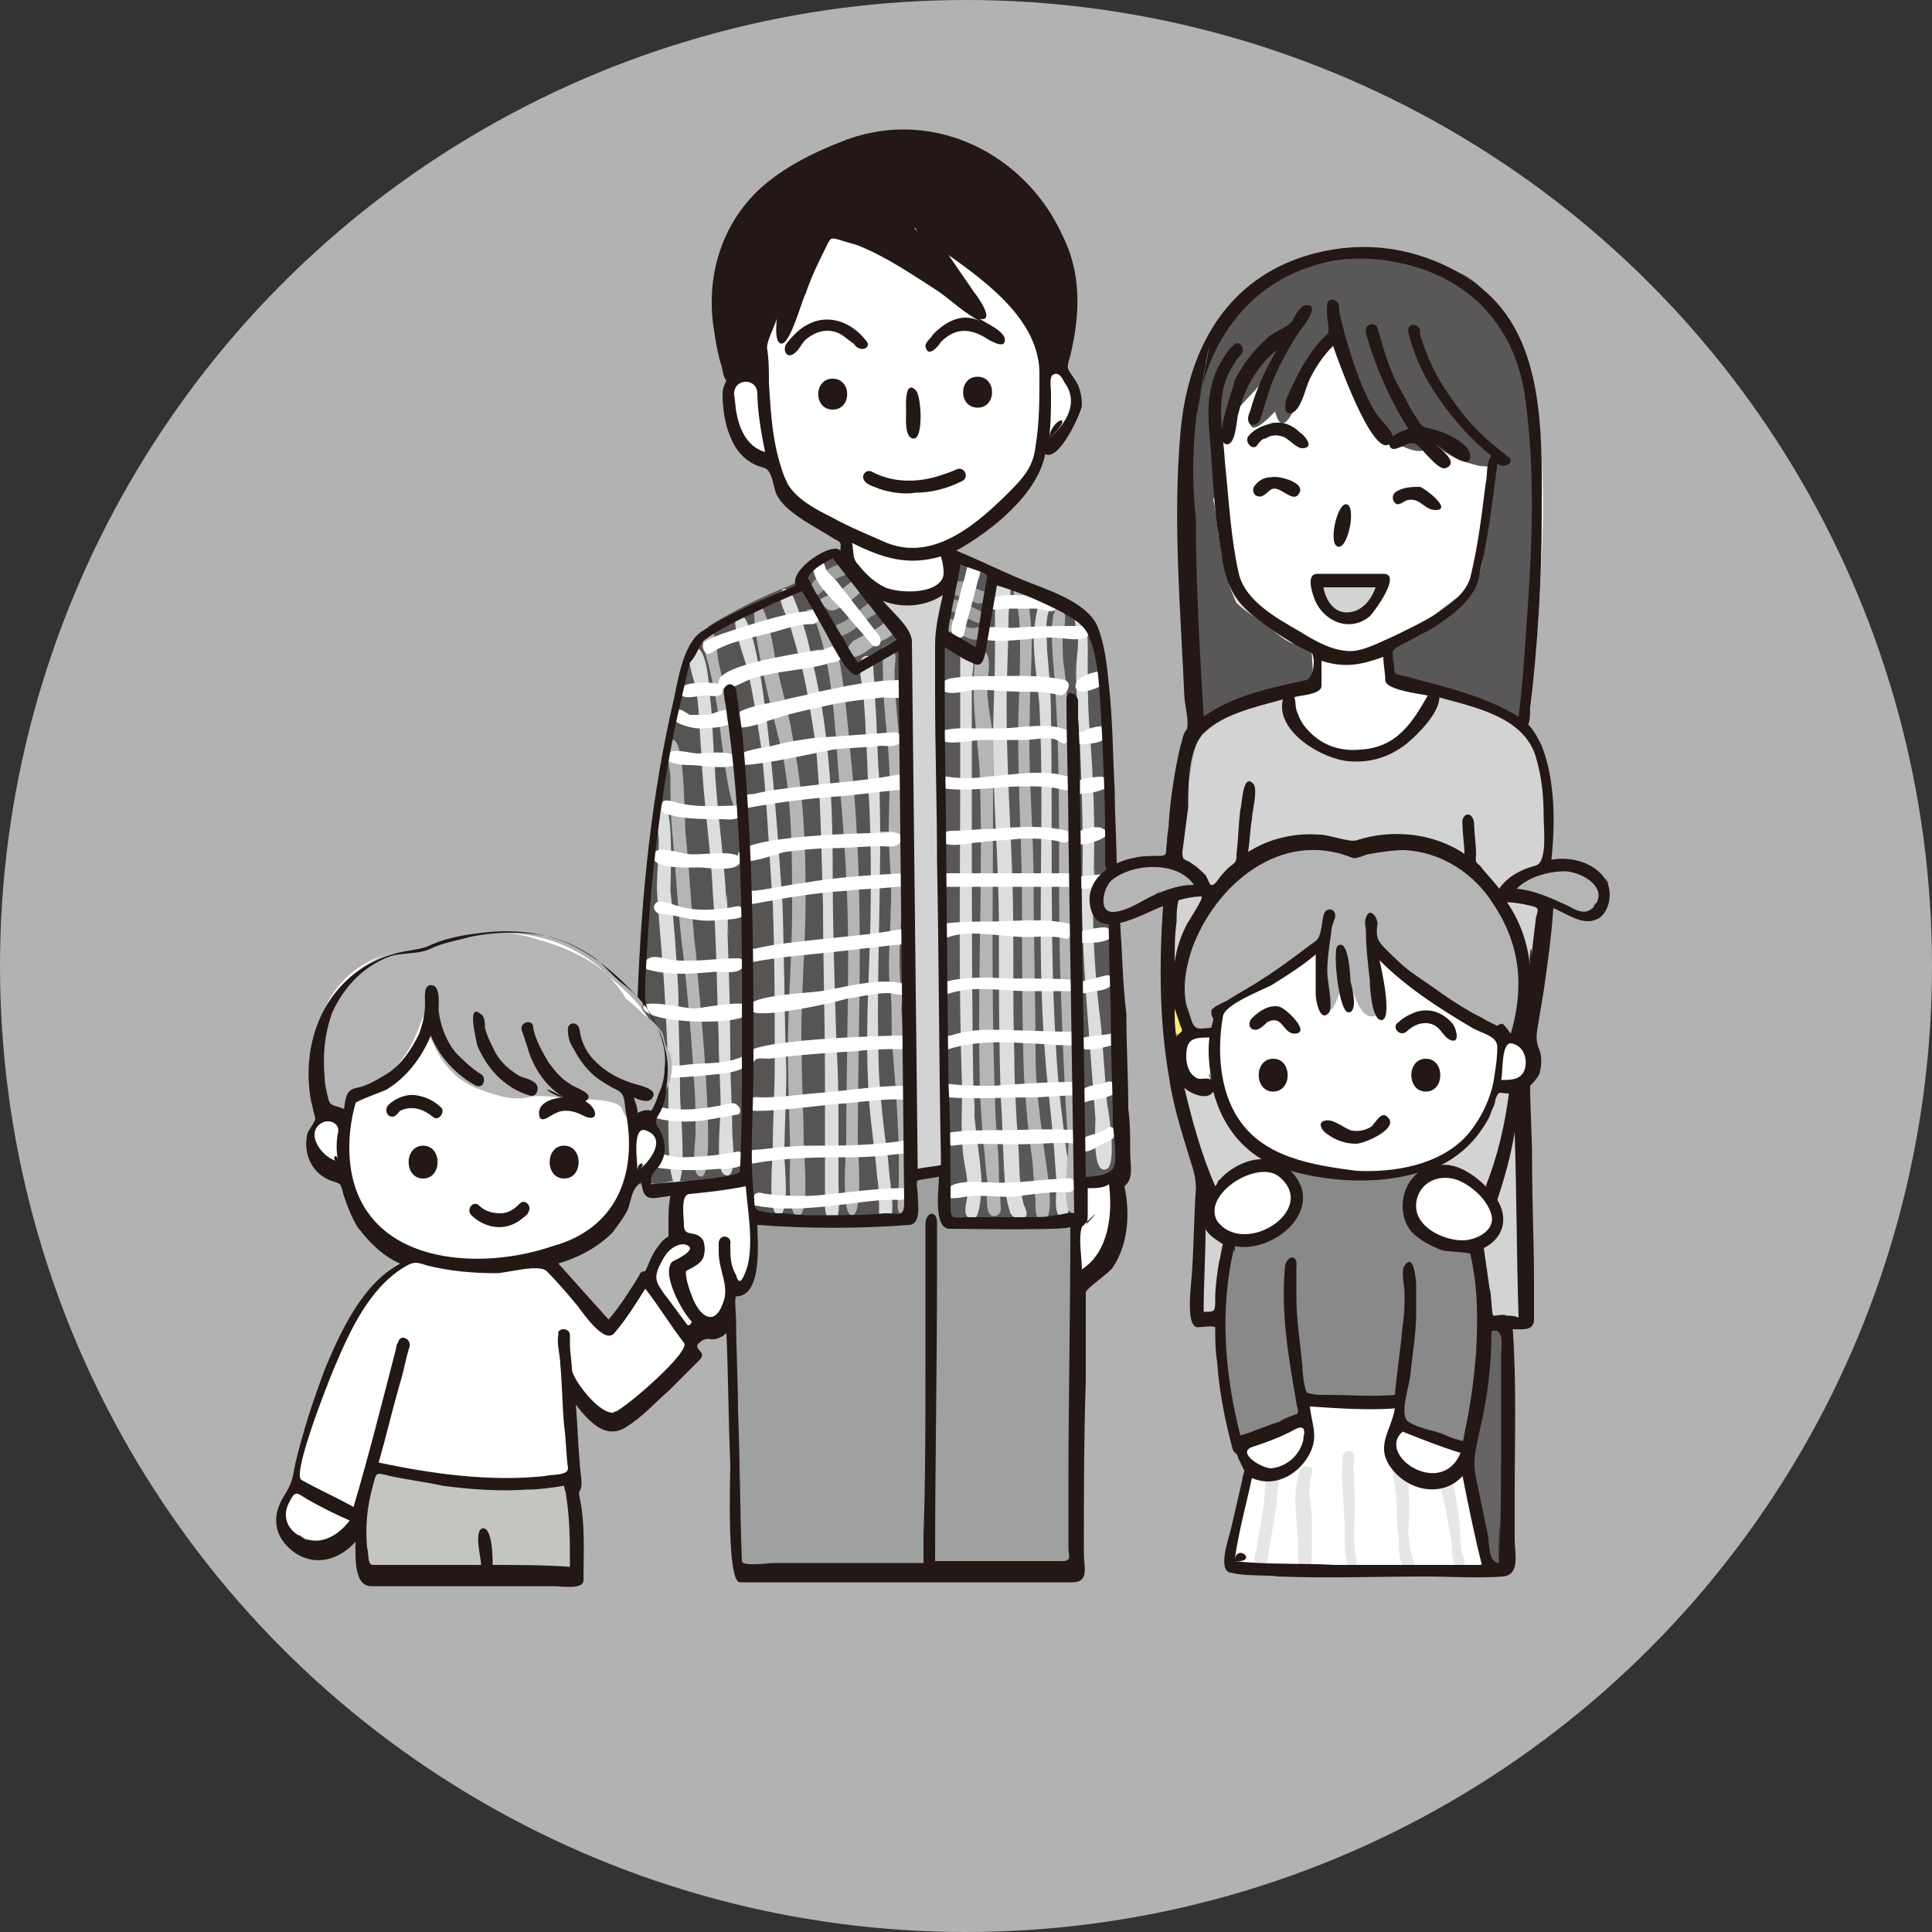 <?xml version="1.0" encoding="utf-8"?>
<!-- Generator: Adobe Illustrator 17.1.0, SVG Export Plug-In . SVG Version: 6.00 Build 0)  -->
<!DOCTYPE svg PUBLIC "-//W3C//DTD SVG 1.1//EN" "http://www.w3.org/Graphics/SVG/1.1/DTD/svg11.dtd">
<svg version="1.1" id="Ebene_1" xmlns="http://www.w3.org/2000/svg" xmlns:xlink="http://www.w3.org/1999/xlink" x="0px" y="0px"
	 width="100px" height="100px" viewBox="0 0 100 100" enable-background="new 0 0 100 100" xml:space="preserve">
<rect x="0" y="0" width="100" height="100" fill="#333333" stroke="none"/>
<circle fill="#B2B2B2" cx="50" cy="50" r="50"/>
<path fill="#FFFFFF" d="M35.9,68.4c-0.2-0.9-1.3-2.3-0.5-3.1c0.7-0.6,0.3-1.4-0.6-1c-0.5,0.3-0.9,0.7-1,1.3c-0.4,0.4,0.2,1,0.4,1.4
	c0.3,0.5,0.7,1,1,1.5C35.4,68.8,36.1,69,35.9,68.4z"/>
<g>
	<path fill="#231815" d="M38,19.4c0.2,0.1,1,0.1,1.2,0.1c0.3,0,0.2-0.5,0.2-0.7c0-0.4-0.1-0.8,0-1.2c0.1-0.4,0.9-3.1,1.2-3.1
		c-0.1,0,0.2,1.8,0.5,1c0.4-1.2,0.9-2.3,1.5-3.4c0.3-0.7,1-0.3,1.6,0c1.2,0.5,2.3,1.1,3.3,1.8c0.5,0.3,0.9,0.6,1.3,0.9
		c0.1,0.1,1.1,0.5,0.7-0.1c-0.7-0.9-1.4-1.9-2.1-2.8c-0.3-0.3,0.6,0.1,0.6,0.2c0.7,0.4,1.3,0.9,1.9,1.4c1.5,1.2,3.1,2.6,3.8,4.3
		c0.1,0.3,0.3,0.7,0.3,1c0,0.4,0.7,0.2,0.8-0.1c0.3-1,0.5-2,0.5-3.1c0.3-4.9-5-9.1-9.7-8.5c-2.2,0.3-4.8,1.5-6.4,3.1
		c-1.1,1.1-1.8,2.5-2.1,4c-0.1,0.8-0.1,1.7-0.1,2.5C37.4,17.3,37.5,19.1,38,19.4C38,19.4,37.9,19.3,38,19.4z"/>
	<path fill="#FFFFFF" d="M39.2,19.6c-2.2-1-1.3,2.8-0.3,3.6c0.2,0.1,0.5,0.3,0.7,0.3c0.5,0,0.1-1.1,0.1-1.4
		C39.6,21.8,39.6,19.6,39.2,19.6C39,19.6,39.3,19.6,39.2,19.6z"/>
	<path fill="#FFFFFF" d="M54.1,18.7c-0.3-2-2.1-3.6-3.6-4.8c-0.4-0.3-0.8-0.7-1.3-1c-0.5-0.4-0.2,0.5-0.1,0.7
		c0.2,0.3,1.9,2.4,1.7,2.6c-0.1,0.1-4.4-3-4.8-3.2c-0.6-0.4-2.8-1.7-3.3-0.8c-0.3,0.7-0.7,1.4-1,2.1c-0.1,0.3-1,3.1-1.2,3.1
		c-0.3,0,0.2-1.2-0.3-1.3c-0.4-0.1-0.6,1.1-0.7,1.3c-0.3,0.8-0.1,1.6-0.1,2.4c0,1.6,0.2,3.3,0.8,4.9c0.6,1.4,2.5,2.3,3.7,2.9
		c1.4,0.7,2.6,1.2,4.1,0.9c1.6-0.4,3-1.7,4.2-2.8c1-1,1.4-1.8,1.5-3.3C54.1,21.2,54.2,19.9,54.1,18.7C53.8,16.6,54.1,18.7,54.1,18.7
		z M51.8,17.5c0,0-1.7-0.9-2.1-0.8c-0.4,0.1-0.8,0.4-1.1,0.7c0,0-0.4,0.5-0.4,0.3c-0.1-0.6,1.4-1.2,1.8-1.2
		C50.3,16.5,51.9,17.3,51.8,17.5C51.7,17.6,51.8,17.5,51.8,17.5z"/>
	<path fill="#FFFFFF" d="M55.4,19.7c-0.5-0.9-1.2-0.5-1.2,0.4c0,0.4-0.4,2.7,0,2.9c0.5,0.3,1.3-1.3,1.4-1.7
		C55.8,20.7,55.7,20.2,55.4,19.7C55.2,19.3,55.8,20.3,55.4,19.7z"/>
</g>
<path fill="#595757" d="M56.3,32c-0.8-0.7-1.9-1.2-2.8-1.6c-0.6-0.3-1.9-1.1-2.1-0.2c-0.1,0.7-0.2,1.4-0.3,2.1
	c0,0.2-0.1,1.4-0.2,1.6c0,0.3-2.1-1.5-2.1-0.6c0,0.5,0,1.1,0,1.6c0.1,5.8,0.1,11.5,0.2,17.3c0,2.7,0.1,5.4,0.1,8.1
	c0,0.7,0,1.4,0,2.1c0,0.1,0,0.2,0,0.4c0,0.5,2.4,0.3,2.7,0.3c1.1,0,2.2,0,3.3-0.2c0.6-0.1,0.8-0.2,0.8-0.8c0-1.4-0.1-2.8-0.1-4.2
	c-0.1-3.6-0.1-7.1-0.2-10.7c0-0.8-0.3-11.4-0.1-11.4c0.3,0,0.4,19.9,0.4,21.9c0,0.7-0.3,2.9,0.3,3.2c0.5,0,0.9-0.1,1.3-0.3
	c0.4-0.3,0.3-0.7,0.3-1.2c-0.1-1.7-0.1-3.3-0.1-5c-0.1-5.5-0.1-11.1-0.4-16.6c-0.1-1.3-0.1-2.6-0.4-3.9C56.8,33.3,56.7,32.5,56.3,32
	C55.5,31.2,57.2,32.9,56.3,32z"/>
<path fill="#595757" d="M48.9,32.7c0.3,0.2,1.7,1.3,1.8,0.6c0.2-1,0.3-2,0.5-3c0-0.2,0.2-0.7,0.1-0.9c-0.2-0.3-1-0.5-1.3-0.6
	c-0.7-0.3-0.6,0.6-0.7,1.1C49.2,30.3,48.6,32.5,48.9,32.7z"/>
<path fill="#FFFFFF" d="M46.8,30.7c0.6,0,1.4-0.1,1.9-0.5c0.4-0.3,0.2-0.7,0.2-1.2c0-0.7-0.7-0.3-1.2-0.3c-0.6,0.1-1.2,0-1.7-0.3
	c-0.6-0.3-1.3-0.6-1.9-0.9c-0.5-0.2-0.3,0.9-0.3,1.1C43.9,29.8,45.8,30.7,46.8,30.7z"/>
<path fill="#D3D3D4" d="M49,30.7c0.1-0.6-0.8,0-1,0c-0.6,0.2-1.3,0.3-1.9,0.1c-1.1-0.3-0.3,0.7,0,1.1c0.4,0.5,0.8,0.8,0.9,1.5
	c0,2,0,4,0.1,6c0.1,6,0.1,12.1,0.2,18.1c0,0.8,0,1.6,0,2.4c0,0.8,0.3,0.7,1.1,0.6c0.6-0.1,0.5-0.5,0.5-1c0-0.9,0-1.8,0-2.6
	c-0.1-6.1-0.1-12.2-0.2-18.3c0-1.5,0-3-0.1-4.5C48.5,32.7,48.8,31.9,49,30.7C49,30.6,48.9,31.4,49,30.7z"/>
<path fill="#595757" d="M43,28.5c-0.5,0.3-1,0.5-1.4,0.9c-0.2,0.2,0.1,0.6,0.2,0.8c0.5,0.8,1,1.6,1.4,2.4c0.3,0.5,0.6,1,0.9,1.6
	c0.2,0.4,1.4-0.5,1.6-0.7c0.3-0.2,1-0.4,0.7-0.8c-0.4-0.5-0.7-0.9-1.1-1.4C45.1,30.9,43.4,28.2,43,28.5C42.5,28.7,43,28.4,43,28.5z"
	/>
<path fill="#575554" d="M38.6,60.5c0.1-3.6,0.1-7.1,0.1-10.7c0-2.6-0.1-5.2-0.3-7.8c0-0.5-0.6-6.5-0.6-6.5c0.7,0,0.9,9.9,0.9,10.8
	c0.1,3.7,0.1,7.5,0.1,11.2c0,1,0,2-0.1,3c0,0.3,0,0.5,0,0.8c0,0.3-0.1,1.4,0.3,1.5c0.9,0.1,1.7,0.1,2.6,0.1c0.5,0,5.4,0.3,5.4-0.4
	c0-0.5,0-1,0-1.5c-0.1-5.7-0.1-11.4-0.2-17.2c0-2.7-0.1-5.4-0.1-8c0-0.7,0-1.4,0-2c0-1-1-0.1-1.5,0.1c-0.3,0.2-0.9,0.8-1.2,0.4
	c-0.5-0.8-1-1.7-1.5-2.6c-0.3-0.4-0.5-0.8-0.8-1.3c-0.2-0.4-0.4-0.3-0.8-0.1c-1,0.4-1.9,0.8-2.8,1.3c-1.1,0.6-1.9,0.9-2.3,2.1
	c-0.4,1.3-0.7,2.7-1,4c-0.8,4.4-1.3,8.8-1.5,13.2c-0.1,2.4-0.1,4.8,0,7.2c0,0.5,0.1,1.1,0.1,1.6c0,0.3,0,1.3,0.2,1.5
	c0.3,0.2,1.1-0.1,1.4-0.1C35.4,61.2,38.6,61.1,38.6,60.5C38.6,58.7,38.6,60.7,38.6,60.5z"/>
<path fill="#FFFFFF" d="M37.7,66.4c-0.3-0.5-0.4-1.3-0.4-1.9c0-0.2,0.2-0.5,0.2-0.2c-0.1,0.6,0.4,3.3,1.1,1.7
	c0.5-1.2,0.2-2.9,0.1-4.2c0-0.4,0-0.8-0.5-0.8c-0.4,0.1-0.8,0.1-1.2,0.2c-0.4,0-1.9,0-2,0.5c-0.1,1-0.1,2-0.1,2.9
	c0.1,1.1,0.2,2.5,1,3.3c0.5,0.5,1,0.5,1.4-0.1C37.5,67.5,37.9,66.7,37.7,66.4C37.6,66.3,37.7,66.4,37.7,66.4z"/>
<path fill="#9FA0A0" d="M55.5,63.3c0.1-0.5-2.1-0.1-2.4-0.1c-1.3,0-2.7,0-4,0c-0.7,0,0.4-2.8-0.6-2.6c-0.5,0.1-1.2,0-1.2,0.6
	c0,0.2,0.1,1.8-0.1,1.8c-2.2,0.2-4.4,0.2-6.6,0.1c-0.3,0-1.7-0.3-1.7,0.2c0,0.6,0.1,1.1,0,1.7c0,0.5-0.1,1.1-0.5,1.5
	c-0.1,0.1-0.2,0.3-0.4,0.3c-0.3,0-0.3,0.5-0.4,0.7c0,0,0.1,0.6,0.1,0.7c0,0.5,0,0.9,0,1.4c0.1,3,0.1,6.1,0.2,9.1
	c0,0.9,0,1.8,0.1,2.7c0,0.2,1.5,0.1,1.7,0.1c2.7,0,5.4,0,8,0c0.3,0,0.1-4.1,0.2-4.5c0-3.2,0-6.3,0.1-9.5c0-1.1,0-2.2,0-3.2
	c0-0.3,0-0.6,0-0.9c0-0.1,0.2-0.5,0.2-0.3c0.1,0.2,0,1.1,0,1.3c0,1.1,0,2.2,0,3.4c0,4.6,0,9.1-0.1,13.7c2.3,0,4.6,0,6.9,0
	c0.6,0,0.4-0.1,0.4-0.7c0-1,0-2.1,0-3.1C55.5,72.7,55.5,68,55.5,63.3z"/>
<path fill="#FFFFFF" d="M57.5,60.9C57.3,60.8,56,61,56,61.3c-0.1,0.3,0,1,0,1.3c0,0.1,0,0.3,0,0.4c0,0.2-0.4,0.1-0.3,0.3
	c-0.1,0.3,0,0.9,0,1.2c0,0.2-0.1,1.1,0.1,1.2c0.4,0.3,1.2-0.9,1.4-1.2c0.3-0.6,0.4-1.3,0.5-2C57.7,62.2,57.8,61.1,57.5,60.9
	C57.4,60.9,57.6,60.9,57.5,60.9z"/>
<path fill="#DCDDDD" d="M40.5,46.8c-0.1-1.4-0.9-15.4-2.3-15c-0.5,0.2,0.4,2.4,0.5,2.9c0.3,1.3,0.5,2.7,0.7,4
	c0.3,2.7,0.4,5.4,0.6,8.1c0.1,2.8,0.1,5.5,0.1,8.3c0,1.4-0.1,2.9-0.1,4.3c0,0.5-0.3,3.5,0.3,3.5c0.6,0,0.3-2.6,0.3-3.1
	c0-1.4,0.1-2.9,0.1-4.3C40.6,52.6,40.6,49.7,40.5,46.8C40.3,41.8,40.7,52.1,40.5,46.8z"/>
<path fill="#DCDDDD" d="M43.1,45c0-2.7-0.1-5.4-0.5-8c-0.2-1.3-0.5-2.6-0.8-3.9c-0.2-0.7-0.4-1.4-0.7-2.1c-0.1-0.3-0.6-0.9-0.7-0.2
	c-0.1,0.4,0.4,1.2,0.5,1.6c0.2,0.7,0.4,1.4,0.6,2.1c0.3,1.3,0.5,2.6,0.7,3.9c0.3,2.8,0.3,5.6,0.4,8.5c0,2.9,0.1,5.8,0.1,8.8
	c0,1.5,0,2.9,0,4.4c0,0.8,0,1.6,0,2.4c0,0.2,0.2,1.2,0.6,0.6c0.2-0.4,0.1-1.3,0.1-1.8c0-0.8,0-1.6,0-2.4c0-1.6,0-3.2-0.1-4.7
	C43.2,51,43.1,48,43.1,45C43.1,40.1,43.1,50.9,43.1,45z"/>
<path fill="#DCDDDD" d="M45.5,55.7c-0.2-5.2,0.2-10.3,0-15.5c-0.1-1.3-0.1-2.6-0.2-3.9c0-0.7-0.1-1.3-0.1-2c0-0.3-0.4-0.5-0.6-0.2
	c-0.2,0.4,0,1.3,0.1,1.7c0,0.7,0.1,1.3,0.1,2c0.1,1.3,0.1,2.6,0.2,3.9c0.1,2.6,0.1,5.2,0,7.8c-0.1,2.5-0.2,5.1,0,7.7
	c0.1,1.2,0.3,2.5,0.4,3.7c0.1,0.6,0.1,1.2,0.1,1.9c0,0.3,0.4,0.5,0.6,0.2c0.2-0.4,0-1.3,0-1.7c-0.1-0.6-0.1-1.2-0.2-1.8
	C45.7,58.2,45.6,57,45.5,55.7C45.4,53.3,45.6,58.1,45.5,55.7z"/>
<path fill="#9FA0A0" d="M43.5,29.2c-0.5,0.1-1,0.5-1.4,0.9c-0.2,0.3-0.4,1.1,0.2,0.7c0.4-0.2,0.6-0.7,1.1-0.9
	c0.2-0.1,0.4-0.1,0.5-0.3C43.9,29.4,43.7,29.2,43.5,29.2C43,29.3,43.9,29.2,43.5,29.2z"/>
<path fill="#9FA0A0" d="M45,31.2c-0.5,0.3-1,0.9-1.6,1.1c-0.4,0.1-0.2,0.8,0.2,0.6c0.6-0.2,1-0.7,1.5-1c0.2-0.1,0.4-0.2,0.4-0.4
	C45.5,31.3,45.3,31.1,45,31.2C44.7,31.4,45.4,31,45,31.2z"/>
<path fill="#DCDDDD" d="M37.6,46.8c-0.1-2.4-0.5-4.8-0.6-7.1c-0.1-1.1-0.1-2.1-0.2-3.2c-0.1-0.5-0.1-2.9-0.8-3c-0.7-0.1-0.1,1.7,0,2
	c0.2,1.1,0.2,2.3,0.3,3.5c0.1,2.5,0.5,4.9,0.6,7.3c0.2,2.5,0.2,5,0.3,7.5c0,1.2,0.1,2.4,0.1,3.6c0,0.5-0.3,3.2,0.2,3.4
	c0.7,0.4,0.4-1.9,0.4-2.2c0-1.3-0.1-2.6-0.1-3.9C37.8,52,37.7,49.4,37.6,46.8C37.6,44.5,37.8,51.3,37.6,46.8z"/>
<path fill="#DCDDDD" d="M35.1,51.1c-0.1-1.7-0.2-3.3-0.4-5c0-0.5,0.2-4.6-0.4-4.4c-0.5,0.1-0.2,1.4-0.2,1.8c0,0.8-0.1,1.7-0.1,2.5
	c0.1,1.8,0.3,3.6,0.4,5.4c0.1,1.8,0.2,3.6,0.2,5.4c0,0.6-0.1,4.5,0.4,4.5c0.6,0,0.2-4,0.2-4.6C35.2,54.7,35.1,52.9,35.1,51.1
	C35,49.3,35.2,54.3,35.1,51.1z"/>
<path fill="#DCDDDD" d="M50.4,57.4c-0.1-5.3-0.1-10.7-0.1-16c0-1.3,0-2.7,0-4c0-0.7,0-1.3,0-2c0-0.4,0.2-1.4,0-1.8
	c-0.2-0.3-0.6-0.1-0.6,0.2c0,0.7,0,1.3,0,2c0,1.5,0,2.9,0,4.4c0,5.4-0.1,10.7,0.1,16.1c0,1.2-0.1,2.5,0.1,3.8
	c0.1,0.5,0.2,1.1,0.2,1.6c0,0.3-0.3,1.1,0,1.3c0.7,0.7,0.7-1.7,0.7-2C50.7,59.7,50.5,58.6,50.4,57.4C50.4,54.7,50.5,59.1,50.4,57.4z
	"/>
<path fill="#DCDDDD" d="M53.1,62.7c-0.4-1.1-0.3-2.3-0.4-3.5c-0.1-1.5-0.2-3.1-0.2-4.6c-0.1-3,0-6.1-0.1-9.1c-0.1-3-0.3-6-0.3-9
	c0-1.5,0.1-3.1,0.1-4.6c0-0.5,0.3-1.8-0.1-2.2c-0.2-0.2-0.7-0.1-0.7,0.2c0,0.1,0,0.2,0.1,0.3c0,0.4,0,0.8,0,1.2c0,0.8,0,1.6,0,2.3
	c0,1.6-0.1,3.1-0.1,4.7c0,3.1,0.3,6.3,0.3,9.4c0,3,0,6,0.1,9c0.1,1.4,0.1,2.8,0.2,4.2c0,0.6,0.1,1.2,0.3,1.8
	C52.6,63.3,53.3,63.1,53.1,62.7C52.8,61.8,53.3,63.1,53.1,62.7z"/>
<path fill="#DCDDDD" d="M54.7,54.9c-0.4-5.9-0.2-11.8-0.3-17.8c0-1.1-0.1-2.3-0.2-3.4c0-0.6-0.1-1.1,0-1.7c0-0.3,0.4-1,0.2-1.3
	c-0.6-0.9-0.9,2-0.9,2.2c0,1.2,0.2,2.4,0.3,3.6c0.3,6-0.2,12.1,0.3,18.2c0.1,1.4,0.3,2.8,0.4,4.2c0.1,0.8,0.1,1.5,0.2,2.3
	c0,0.4-0.2,1.6,0.2,1.8c0.8,0.4,0.4-3,0.3-3.4C55,58,54.8,56.5,54.7,54.9C54.5,52.2,54.8,57.5,54.7,54.9z"/>
<path fill="#DCDDDD" d="M56.6,45.5c0.1-2.6,0-5.1-0.2-7.7c-0.1-1.2-0.1-2.5-0.1-3.7c0-0.3,0.1-3-0.6-2.3c-0.2,0.2,0.1,1,0.1,1.3
	c0,0.6-0.1,1.1-0.1,1.7c0,1.2,0.1,2.5,0.2,3.7c0.1,2.6,0.2,5.1,0.1,7.7c0,2.6,0.2,5.2,0.4,7.8c0.1,1.3,0.2,2.6,0.3,3.9
	c0,0.4-0.2,3,0.6,2.6c0.5-0.3,0.1-2.9,0-3.4c-0.1-1.3-0.2-2.6-0.3-3.9C56.7,50.8,56.5,48.2,56.6,45.5C56.8,43,56.4,50.5,56.6,45.5z"
	/>
<path fill="#9FA0A0" d="M50.7,31.6c-0.5-0.2-0.9-0.5-1.4-0.6c-0.4-0.1-0.6,0.6-0.2,0.6c0.5,0.1,0.9,0.4,1.4,0.6
	C50.9,32.4,51,31.8,50.7,31.6C50.2,31.4,51,31.8,50.7,31.6z"/>
<path fill="#B5B5B6" d="M41.7,46.4c0-2.6-0.1-5.2-0.6-7.8c-0.2-1.4-0.6-2.8-0.9-4.1c-0.1-0.5-0.5-3.4-1-3.2
	c-0.7,0.2,1.1,6.8,1.3,7.7c0.5,2.6,0.5,5.3,0.5,8c0,2.9-0.3,5.7-0.2,8.6c0,1.4,0.1,2.9,0.1,4.3c0,0.4-0.2,3.4,0.5,3
	c0.5-0.3,0.2-3.2,0.2-3.8c0-1.4-0.1-2.9-0.1-4.3C41.4,52,41.7,49.2,41.7,46.4C41.7,44.1,41.7,49.2,41.7,46.4z"/>
<path fill="#B5B5B6" d="M36,49.3c-0.2-2-0.3-4-0.5-6c-0.1-0.6,0-5.1-0.7-5c-0.5,0.1-0.1,1.5-0.1,1.9c0,1,0,1.9,0.1,2.9
	c0.2,2.2,0.3,4.4,0.6,6.6c0.2,2,0.4,4,0.5,6c0.1,1,0.1,2,0.1,3c0,0.4-0.3,2.2,0.3,2.2C37.2,60.9,36.1,50.5,36,49.3
	C35.8,47,36.4,53,36,49.3z"/>
<path fill="#B5B5B6" d="M43.7,31.3c0.3-0.2,1.3-0.8,0.9-1.2c-0.3-0.4-0.9,0.4-1.2,0.5c-0.2,0.1-0.9,0.3-1,0.5
	c-0.6-0.5-0.3,0.9-0.2,1c0.9,2.5,1,5.3,1.2,7.9c0.3,3.1,0.5,6.2,0.5,9.3c0,3.3-0.1,6.5-0.1,9.8c0,0.5-0.3,3.8,0.3,3.8
	c0.6,0,0.3-3.4,0.3-3.9c0-3.3,0.1-6.6,0.1-9.9c0-3.1-0.1-6.2-0.4-9.3c-0.3-2.8-0.4-5.7-1.4-8.4C43,31.8,43.4,31.5,43.7,31.3z"/>
<path fill="#B5B5B6" d="M45.8,32.2c-0.4,0.4-1,0.6-1.5,0.9c-0.3,0.1-0.9,1-0.1,0.9c0.4,0,1-0.6,1.4-0.8c0.2-0.1,0.8-0.4,0.9-0.7
	C46.3,32.2,46,32,45.8,32.2C45.4,32.5,46.1,31.9,45.8,32.2z"/>
<path fill="#B5B5B6" d="M46.9,56.5c-0.1-1.2-0.1-2.4-0.2-3.6c0-0.3-0.1-0.7,0-1c0-0.2,0.2-0.3,0.2-0.4c0-0.3-0.2-0.4-0.3-0.7
	c-0.1-1.3,0-2.6,0.1-4c0-1.3-0.1-2.6-0.1-4c0-1.3,0.1-2.6,0-3.9c-0.1-1.4-0.3-2.8-0.3-4.2c0-0.3,0.2-1-0.2-1.2
	c-0.5-0.2-0.4,1-0.4,1.3c0,1.5,0.2,2.9,0.3,4.4c0.1,1.3,0,2.5,0,3.8c0,1.4,0.2,2.7,0.1,4.1c0,1.4-0.2,2.9,0,4.3
	c0.1,0.9,0,1.9,0.1,2.9c0.2,2.5,0.4,5,0.3,7.5c0,0.3-0.2,1.1,0.3,1.1c0.6,0,0.3-1.2,0.4-1.5C47,59.6,47,58,46.9,56.5
	C46.8,55.3,47,58.4,46.9,56.5z"/>
<path fill="#A4A4A5" d="M50.5,32.5c-0.5,0.1-1-0.4-1.4-0.5c-0.4,0-0.4,0.6,0,0.7c0.6,0,1,0.5,1.6,0.4C51.1,33,50.9,32.4,50.5,32.5
	C50.3,32.5,50.9,32.4,50.5,32.5z"/>
<path fill="#9FA0A0" d="M50.9,30.6c-0.5-0.1-0.8-0.6-1.3-0.5c-0.4,0-0.7,0.6-0.2,0.7c0.4,0.1,0.7,0.2,1.1,0.4
	C51,31.4,51.3,30.7,50.9,30.6C50.4,30.5,51.3,30.7,50.9,30.6z"/>
<path fill="#B5B5B6" d="M51.5,56.8c-0.2-5.2-0.1-10.5-0.1-15.7c0-1.2,0.1-2.5-0.1-3.7c-0.1-0.6-0.2-1.2-0.2-1.8c0-0.5,0.2-1.3,0-1.7
	c-0.1-0.3-0.5-0.3-0.6,0c-0.1,0.6-0.1,1.2-0.1,1.8c0,1.4,0.2,2.7,0.3,4.1c0.2,5.2-0.1,10.4,0,15.5c0,1.3,0.1,2.6,0.2,3.9
	c0.1,0.6,0.1,1.3,0.2,1.9c0,0.4-0.1,1.4,0.1,1.7c0.2,0.3,0.6,0.1,0.6-0.2c0-0.6-0.1-1.2-0.1-1.9C51.7,59.5,51.5,58.1,51.5,56.8
	C51.3,54.2,51.5,58.7,51.5,56.8z"/>
<path fill="#B5B5B6" d="M53.6,54.6c0-2.9-0.1-5.9-0.1-8.8c0-2.9-0.3-5.8-0.2-8.7c0-1.3,0.1-2.6,0.1-3.9c0-0.3-0.1-3.5-0.8-2.9
	c-0.3,0.3,0,1,0.1,1.3c0.1,0.7,0.1,1.4,0.1,2.1c0,1.4-0.1,2.9-0.1,4.3c0,3,0.2,5.9,0.2,8.9c0,2.9,0,5.9,0.1,8.8
	c0.1,1.4,0.2,2.8,0.4,4.1c0.1,0.7,0.1,1.5,0.2,2.3c0,0.2-0.1,1.3,0.5,1c0.6-0.3-0.1-3.5-0.1-4C53.8,57.6,53.6,56.1,53.6,54.6
	C53.6,51.8,53.6,57.4,53.6,54.6z"/>
<path fill="#B5B5B6" d="M56,59.5c-0.3-5.6-0.6-11.3-0.6-16.9c0-2.7,0-5.3-0.3-7.9c-0.1-0.5-0.1-1.1-0.1-1.6c0-0.3,0.3-1.3,0-1.5
	c-0.8-0.7-0.5,2.3-0.5,2.5c0.5,5.6,0.2,11.3,0.4,16.9c0.1,2.8,0.2,5.6,0.4,8.3c0,0.6-0.4,3.3,0.2,3.5c0.6,0.3,0.4-0.8,0.4-1
	C56,61,56.1,60.2,56,59.5C55.9,58.3,56.1,60.5,56,59.5z"/>
<path fill="#B5B5B6" d="M37.7,36.9c-0.1-0.9-0.3-1.7-0.5-2.6c-0.1-0.3-0.1-2.1-0.7-1.8c-0.4,0.2,0.1,1.6,0.2,2
	c0.2,0.9,0.4,1.8,0.5,2.7c0.1,0.6,0.5,4.8,1,4.8C38.8,42.1,37.8,37.5,37.7,36.9C37.5,35.6,37.9,38.6,37.7,36.9z"/>
<path fill="#FFFFFF" d="M42.1,31.6c-1.3,0.1-2.5,0.5-3.8,0.9c-0.6,0.2-1.3,0.4-1.8,0.7c-0.3,0.2,0,0.8,0.3,0.6
	c0.9-0.6,2.2-0.8,3.3-1.1c0.7-0.2,1.3-0.4,2-0.4C42.5,32.2,42.5,31.5,42.1,31.6C41.1,31.6,42.5,31.5,42.1,31.6z"/>
<path fill="#FFFFFF" d="M43.1,33.5c-0.7,0.2-6.2,0.8-5.9,1.9c-0.3-0.1-2.5-0.2-1.9,0.6c0.2,0.2,0.9,0,1.2,0c0.3,0,1,0.2,0.9-0.4
	c0.3,0.2,1.2-0.4,1.6-0.5c0.7-0.2,1.3-0.3,2-0.4c0.7-0.1,1.4-0.2,2-0.4c0.2,0,0.5-0.1,0.6-0.3C43.5,33.6,43.4,33.4,43.1,33.5
	C41.2,34,43.5,33.3,43.1,33.5z"/>
<path fill="#FFFFFF" d="M46.7,35.2c-1.5,0-2.9,0.3-4.3,0.6c-0.7,0.2-1.4,0.3-2.1,0.5c-0.5,0.1-2,0.3-2.3,0.8c0.1-0.7-1-0.2-1.3-0.1
	c-0.3,0-0.7,0-1,0c-0.2-0.1-0.5-0.4-0.7-0.2c-0.8,0.5,0.8,0.9,1.1,0.9c0.4,0,1.6,0,1.9-0.4c-0.1,0.8,1.7,0,2.1-0.1
	c0.9-0.3,1.9-0.5,2.8-0.7c0.9-0.2,1.9-0.3,2.8-0.4c0.3,0,1,0.1,1.2-0.1C47.1,35.7,47,35.2,46.7,35.2C43.8,35.3,47.1,35.2,46.7,35.2z
	"/>
<path fill="#FFFFFF" d="M46.3,37.9c-1.4,0.1-2.8,0.2-4.2,0.3c-0.7,0.1-1.4,0.2-2.1,0.4c-0.4,0.1-1.6,0.2-1.9,0.6
	c-0.2-0.4-1.7-0.2-2-0.2c-0.3,0-1.3-0.3-1.5,0c-0.4,0.6,0.9,0.6,1.2,0.6c0.4,0,2.1,0.3,2.3-0.1c0.1,0.4,4.4-0.6,5-0.7
	c0.8-0.1,1.7-0.1,2.5-0.2c0.3,0,0.8,0.1,1-0.2C46.7,38.2,46.6,37.9,46.3,37.9C43.7,38.1,46.7,37.9,46.3,37.9z"/>
<path fill="#FFFFFF" d="M46.5,40.1c-1.6,0.3-3.3,0.4-4.9,0.6c-0.9,0.1-1.8,0.2-2.6,0.4c-0.2,0-0.5,0-0.6,0.3c0,0.2,0.1,0.5,0.4,0.4
	c1.6-0.3,3.3-0.5,4.9-0.6c0.9-0.1,1.8-0.2,2.6-0.3c0.2,0,0.6,0,0.6-0.3C46.9,40.3,46.7,40.1,46.5,40.1
	C43.9,40.5,46.9,40.1,46.5,40.1z"/>
<path fill="#FFFFFF" d="M46.3,43.1c-0.9,0-8.3,0.1-8.1,1.2c-0.5-0.3-2.1,0-2.6-0.1c-0.3,0-1.9-0.6-1.8,0.2c0.1,0.6,2,0.5,2.4,0.5
	c0.4,0,2.2,0.3,2.1-0.4c0.3,0.3,1.9-0.3,2.3-0.4c0.8-0.1,1.7-0.2,2.5-0.2c0.8,0,1.6-0.1,2.5-0.1c0.3,0,0.8,0.1,1-0.2
	C46.7,43.3,46.6,43.1,46.3,43.1C43.8,43.1,46.7,43,46.3,43.1z"/>
<path fill="#FFFFFF" d="M46.7,45.2c-1.7,0.1-3.4,0.2-5.1,0.5c-0.8,0.1-1.7,0.3-2.5,0.4c-0.2,0-0.5,0-0.6,0.3c0,0.2,0.1,0.5,0.4,0.4
	c1.6-0.3,3.3-0.6,5-0.7c0.8-0.1,1.7-0.1,2.5-0.2c0.2,0,0.5,0,0.6-0.2C47,45.5,46.9,45.2,46.7,45.2C44.1,45.4,47.1,45.2,46.7,45.2z"
	/>
<path fill="#FFFFFF" d="M46.6,48.1c-1.6,0.3-3.2,0.4-4.9,0.6c-0.9,0.1-1.8,0.2-2.6,0.4c-0.2,0-0.5,0-0.6,0.3c0,0.2,0.1,0.5,0.4,0.4
	c1.6-0.3,3.2-0.4,4.9-0.6c0.9-0.1,1.7-0.2,2.6-0.3c0.2,0,0.5,0,0.6-0.3C47.1,48.3,46.9,48.1,46.6,48.1C44.1,48.6,47,48.1,46.6,48.1z
	"/>
<path fill="#FFFFFF" d="M46.7,50.9c-1.3-0.3-2.9,0.2-4.2,0.4c-0.6,0.1-3.7,0.2-3.7,0.8c-0.2-0.4-2.5,0.1-2.9,0.1
	c-0.4,0-2.5-0.5-2.6-0.1c-0.2,0.9,5.5,1.1,5.6,0.2c0.2,0.5,4.3-0.4,4.9-0.6c0.7-0.1,1.5-0.3,2.2-0.3c0.2,0,0.7,0.2,0.9,0
	C46.9,51.3,46.9,51,46.7,50.9C45.8,50.7,47.1,51,46.7,50.9z"/>
<path fill="#FFFFFF" d="M46.7,53.6c-0.9,0-8.1,0.2-8.1,1c-0.9,0.5-2,0.4-3,0.5c-0.6,0.1-1.2,0.1-1.8-0.2c-0.2-0.1-0.9-0.3-0.7,0.3
	c0.4,0.9,2.4,0.5,3.1,0.5c0.7-0.1,1.4-0.1,2-0.3c0.2-0.1,0.7-0.2,0.8-0.4c0.1-0.3,0.4-0.2,0.8-0.2c1.5-0.2,3-0.3,4.6-0.4
	c0.8-0.1,1.5-0.1,2.3-0.1C47.1,54.2,47.1,53.6,46.7,53.6C44.1,53.6,47.1,53.6,46.7,53.6z"/>
<path fill="#FFFFFF" d="M46.8,56.2c-1.6,0-3.2,0.3-4.8,0.4c-0.9,0.1-1.7,0.2-2.6,0.2c-0.2,0-0.5-0.1-0.6,0.2c-0.1,0.2,0,0.5,0.3,0.5
	c1.6,0,3.2-0.3,4.8-0.4c0.9-0.1,1.7-0.2,2.6-0.2c0.2,0,0.5,0.1,0.6-0.2C47.1,56.5,47,56.2,46.8,56.2C44.2,56.3,47.2,56.2,46.8,56.2z
	"/>
<path fill="#FFFFFF" d="M47,59c-1.7,0.3-3.4,0.3-5,0.3c-0.9,0-1.8,0.1-2.7,0.2c-0.2,0-0.6,0-0.6,0.3c0,0.2,0.1,0.5,0.4,0.4
	c1.7-0.3,3.4-0.3,5-0.3c0.9,0,1.8-0.1,2.7-0.2c0.2,0,0.6,0,0.6-0.3C47.4,59.2,47.3,59,47,59C44.3,59.6,47.4,58.9,47,59z"/>
<path fill="#FFFFFF" d="M38.1,41.7c-0.9,0-1.9,0.1-2.8-0.1c-0.2,0-0.8-0.3-1-0.1c-0.1,0.2-0.1,0.5,0.1,0.6c0.9,0.3,1.9,0.3,2.9,0.3
	c0.3,0,0.9,0.1,1-0.2C38.4,42,38.3,41.7,38.1,41.7C36.9,41.7,38.5,41.7,38.1,41.7z"/>
<path fill="#FFFFFF" d="M38.2,46.9c-1,0.2-2.1,0.3-3.1,0c-0.3-0.1-0.9-0.3-1.1-0.2c-0.3,0.2-0.1,0.6,0.2,0.6c1.1,0.1,2,0.5,3.1,0.3
	c0.3,0,1.1,0,1.3-0.3C38.7,47.3,38.4,46.9,38.2,46.9z"/>
<path fill="#FFFFFF" d="M38.2,49.6c-1.1,0-2.2,0.2-3.3,0.1c-0.3,0-1-0.3-1.3-0.1c-0.3,0.1-0.3,0.6,0,0.6c1.1,0.3,2.3,0.2,3.4,0.1
	c0.3,0,1,0.1,1.3-0.1C38.6,50,38.6,49.6,38.2,49.6C36.8,49.6,38.6,49.6,38.2,49.6z"/>
<path fill="#FFFFFF" d="M37.9,57.1c-1,0.2-2,0.4-3,0.3c-0.4,0-0.9-0.1-1.3-0.4c-0.4-0.2-0.7,0.4-0.3,0.6c0.9,0.5,2.1,0.5,3.1,0.4
	c0.6-0.1,1.1-0.2,1.7-0.3C38.5,57.7,38.3,57.1,37.9,57.1C36.7,57.4,38.3,57.1,37.9,57.1z"/>
<path fill="#FFFFFF" d="M38.2,59.6c-1,0.2-2,0.3-3.1,0.3c-0.3,0-1-0.3-1.3-0.1c-0.3,0.1-0.3,0.6,0,0.6c1.1,0.2,2.3,0.2,3.4,0.1
	c0.3,0,1.1,0,1.3-0.3C38.7,60,38.4,59.6,38.2,59.6C36.7,59.9,38.6,59.6,38.2,59.6z"/>
<path fill="#FFFFFF" d="M46.7,61.5c-1.6,0-3.2,0.3-4.8,0.4c-0.7,0-1.5,0-2.2-0.1c-0.2,0-0.5-0.2-0.7,0.1c-0.1,0.2-0.1,0.5,0.1,0.5
	c1.6,0.3,3.3,0.1,4.9-0.1c0.8-0.1,1.5-0.2,2.3-0.2c0.2,0,0.5,0.1,0.6-0.2C47,61.7,46.9,61.5,46.7,61.5
	C44.2,61.5,47.1,61.5,46.7,61.5z"/>
<path fill="#FFFFFF" d="M45.5,32.9c-0.7-0.9-1.4-1.8-2.1-2.7c-0.2-0.3-0.6-0.5-0.7-0.9c-0.1-0.4-0.7-0.2-0.6,0.2
	c0.1,0.8,1.1,1.6,1.6,2.2c0.4,0.5,0.8,0.9,1.2,1.4c0.1,0.1,0.3,0.5,0.6,0.3C45.6,33.3,45.6,33,45.5,32.9
	C45,32.3,45.7,33.2,45.5,32.9z"/>
<path fill="#FFFFFF" d="M50.1,29.2c-0.2,0.9-0.5,1.8-0.7,2.7c-0.1,0.3-0.3,0.8,0,1c0.2,0.2,0.5,0.1,0.5-0.1c0.2-0.9,0.5-1.8,0.7-2.7
	c0.1-0.3,0.3-0.8,0-1C50.4,28.9,50.2,28.9,50.1,29.2C49.9,30.4,50.2,28.8,50.1,29.2z"/>
<path fill="#FFFFFF" d="M54.6,31c-0.8-0.2-1.7-0.2-2.5-0.2c-0.1,0-1.7,0.2-0.9,0.7c0.2,0.1,0.7,0,0.9,0c0.5,0,1,0,1.5,0
	c0.3,0,0.9,0.3,1.1,0C54.9,31.3,54.8,31,54.6,31C53.5,30.7,55,31,54.6,31z"/>
<path fill="#FFFFFF" d="M56.1,32.4c-1.2,0-2.4,0-3.7,0.1c-0.4,0-1.1-0.1-1.5,0c-0.3,0.1-0.3,0.6,0,0.6c1.1,0.2,2.5-0.1,3.6-0.1
	c0.4,0,1.3,0.2,1.7,0C56.5,32.8,56.4,32.4,56.1,32.4z"/>
<path fill="#FFFFFF" d="M55.1,35.2c-1.3-0.3-2.7-0.2-4-0.2c-0.6,0-1.2,0-1.8,0.1c-0.3,0-1,0.4-0.4,0.7c0.4,0.2,1.3-0.1,1.7-0.1
	c0.7,0,1.5,0.1,2.2,0.1c0.7,0,1.4,0,2.1,0.2C55.3,35.9,55.5,35.3,55.1,35.2C54.2,34.9,55.5,35.3,55.1,35.2z"/>
<path fill="#FFFFFF" d="M55.4,37.9c-0.9-0.6-2.6-0.2-3.6-0.2c-0.7,0-1.5,0-2.2,0c-0.1,0-1.7,0.1-0.9,0.6c0.4,0.3,1.7,0,2.1,0
	c0.7,0,1.5,0,2.2,0c0.6,0,1.2-0.2,1.7,0c0.2,0.1,0.4,0.3,0.5,0.1C55.6,38.4,55.6,38.1,55.4,37.9C54.8,37.5,55.7,38.2,55.4,37.9z"/>
<path fill="#FFFFFF" d="M55.3,40.2c-1.4-0.4-2.8-0.1-4.2,0c-0.7,0.1-1.4,0.1-2.1,0c-0.4-0.1-0.6,0.6-0.2,0.6
	c1.4,0.2,2.8-0.1,4.2-0.1c0.7,0,1.4,0,2.1,0.2C55.5,41,55.6,40.3,55.3,40.2C53.2,39.7,55.6,40.3,55.3,40.2z"/>
<path fill="#FFFFFF" d="M55.2,43c-1.2-0.3-2.5-0.2-3.8-0.1C50.7,42.9,50,43,49.3,43c-0.3,0-1.1,0.2-0.5,0.6c0.4,0.3,1.5,0,1.9,0
	c0.7-0.1,1.4-0.1,2.2-0.2c0.7,0,1.4,0,2.1,0.2C55.4,43.7,55.6,43.1,55.2,43C53.2,42.4,55.6,43.1,55.2,43z"/>
<path fill="#FFFFFF" d="M55.4,45.2c-1.4,0-2.8,0-4.2,0c-0.8,0-1.5,0-2.3,0c-0.4,0-0.4,0.7,0,0.7c1.4,0,2.8,0,4.2,0
	c0.8,0,1.5,0,2.3,0C55.8,45.9,55.8,45.2,55.4,45.2C53.2,45.2,55.8,45.2,55.4,45.2z"/>
<path fill="#FFFFFF" d="M55.3,47.8c-1.3-0.3-2.9-0.1-4.2-0.1c-0.7,0-1.4,0-2.2,0.1c-0.5,0.1-0.3,0.9,0.2,0.7c1.1-0.4,2.8,0,4,0
	c0.7,0,1.4-0.1,2.1,0.1C55.5,48.5,55.7,47.9,55.3,47.8C54.4,47.6,55.7,47.9,55.3,47.8z"/>
<path fill="#FFFFFF" d="M55.4,50.7c-1.4-0.1-2.8,0-4.1-0.1c-0.8,0-1.5,0-2.3,0.2c-0.4,0.1-0.2,0.8,0.2,0.6c1.3-0.4,2.7-0.1,4-0.1
	c0.8,0,1.5,0,2.3,0C55.8,51.4,55.8,50.7,55.4,50.7C54.3,50.7,55.8,50.7,55.4,50.7z"/>
<path fill="#FFFFFF" d="M55.4,53.4c-1.4,0-2.8-0.1-4.2-0.1c-0.7,0-1.4,0.1-2,0.3c-0.2,0-0.5,0.1-0.5,0.3c0,0.2,0.1,0.5,0.4,0.4
	c1.3-0.4,2.7-0.4,4-0.3c0.7,0,1.3,0.1,2,0.1c0.2,0,0.5,0.1,0.6-0.2C55.7,53.7,55.6,53.4,55.4,53.4C53.3,53.4,55.8,53.4,55.4,53.4z"
	/>
<path fill="#FFFFFF" d="M55.6,56c-1.4,0-2.8,0.1-4.2,0.2c-0.8,0-1.5,0-2.3-0.1c-0.4,0-0.4,0.6,0,0.7c1.4,0.1,2.8,0,4.2,0
	c0.8,0,1.5-0.1,2.3-0.1C56,56.7,56,56,55.6,56C53.4,56,56,56,55.6,56z"/>
<path fill="#FFFFFF" d="M55.6,58.5c-1.3-0.1-2.7,0-4,0c-0.8,0-1.6,0-2.3,0.1c-0.4,0-0.4,0.7,0,0.7c1.4-0.2,2.8,0,4.2-0.1
	c0.7,0,1.4-0.1,2.2,0C56,59.2,56,58.5,55.6,58.5C54.7,58.4,56,58.5,55.6,58.5z"/>
<path fill="#FFFFFF" d="M55.4,61c-1.4,0-2.8,0.3-4.2,0.2c-0.6,0-1.2-0.1-1.8,0.1c-0.3,0.1-0.8,0.6-0.3,0.7c0.4,0.1,1.3-0.2,1.7-0.1
	c0.7,0,1.3,0.1,2,0c0.7-0.1,1.5-0.2,2.2-0.2c0.2,0,0.5,0.1,0.6-0.2C55.7,61.3,55.6,61,55.4,61C54.3,60.9,55.8,61,55.4,61z"/>
<path fill="#FFFFFF" d="M56.7,34.8c-0.2,0-0.7,0.2-0.9,0.4c-0.2,0.2-0.2,0.6,0.2,0.6c0.3,0,0.9-0.2,1.1-0.4
	C57.2,35.1,57,34.7,56.7,34.8C56.5,34.8,57.1,34.7,56.7,34.8z"/>
<path fill="#0E9B94" d="M56,37.9C56,37.8,56,37.9,56,37.9L56,37.9z"/>
<path fill="#FFFFFF" d="M56.9,37.6c-0.2,0-0.9,0.2-0.8,0.3c-0.5-0.2-0.8,0.8,0.2,0.6c0.2,0,0.8-0.1,0.9-0.3
	C57.4,38,57.2,37.6,56.9,37.6C56.7,37.7,57.3,37.5,56.9,37.6z"/>
<path fill="#FFFFFF" d="M57,40.2c-0.3,0-1.1,0.1-1.4,0.3c-0.2,0.2-0.2,0.6,0.2,0.6c0.3,0,1.1-0.1,1.4-0.3
	C57.4,40.7,57.3,40.2,57,40.2C56.6,40.2,57.4,40.2,57,40.2z"/>
<path fill="#FFFFFF" d="M57.1,42.9c-0.3-0.2-0.9,0-1.2,0.1c-0.3,0.1-0.6,0.7-0.1,0.7C56.1,43.8,57.9,43.3,57.1,42.9
	C56.9,42.8,57.5,43.1,57.1,42.9z"/>
<path fill="#FFFFFF" d="M57.3,45.2c-0.4,0.1-1.2,0.1-1.5,0.2c-0.3,0.2-0.1,0.6,0.2,0.6c0.5,0,1-0.1,1.5-0.2
	C57.9,45.8,57.7,45.1,57.3,45.2C56.9,45.4,57.7,45.1,57.3,45.2z"/>
<path fill="#FFFFFF" d="M57.2,48c-0.4,0-0.8,0.1-1.2,0.2c-0.4,0.1-0.2,0.7,0.2,0.6c0.3,0,0.9,0,1.2-0.2C57.6,48.5,57.5,48,57.2,48
	C56.8,48,57.6,48,57.2,48z"/>
<path fill="#FFFFFF" d="M57.2,50.5c-0.4,0.1-0.8,0.2-1.2,0.3c-0.4,0.1-0.2,0.7,0.2,0.6c0.3-0.1,1.1-0.1,1.3-0.4
	C57.8,50.8,57.6,50.4,57.2,50.5C56.9,50.6,57.6,50.4,57.2,50.5z"/>
<path fill="#FFFFFF" d="M57.5,53.5c-0.4,0.1-1,0.1-1.4,0.2c-0.3,0.1-0.3,0.6,0,0.6c0.5,0.1,1-0.1,1.5-0.2
	C58,54.1,57.8,53.5,57.5,53.5C57.1,53.6,57.9,53.5,57.5,53.5z"/>
<path fill="#FFFFFF" d="M57.3,56c-0.4,0.2-1.1,0.1-1.3,0.5c-0.2,0.2,0,0.7,0.3,0.5c0.4-0.1,1.3-0.2,1.5-0.5
	C57.9,56.2,57.6,55.9,57.3,56C57,56.2,57.7,55.8,57.3,56z"/>
<path fill="#FFFFFF" d="M57.3,58.4c-0.2,0.2-0.7,0.3-1,0.4c-0.3,0.1-0.8,0.9-0.1,0.8c0.3,0,0.8-0.4,1.1-0.5
	C58,58.9,57.7,58.1,57.3,58.4z"/>
<path fill="#231815" d="M43.1,19.6c1,0,1,1.6,0,1.6S42.1,19.6,43.1,19.6z"/>
<path fill="#231815" d="M50.6,19.5c1,0,1,1.6,0,1.6S49.6,19.5,50.6,19.5z"/>
<g>
	<path fill="#FFFFFF" d="M32.8,60.8c0.3,0.2,1-0.5,1.1-0.8c0.3-0.5,0.3-1.1-0.1-1.5c-0.3-0.3-1.2-0.5-1.1,0.2
		C32.7,59.1,32.6,60.6,32.8,60.8C32.9,60.8,32.8,60.7,32.8,60.8z"/>
	<path fill="#FFFFFF" d="M17.4,60.4c0.4,0.1,0.2-1.1,0.2-1.3c0-0.7,0.1-1.2-0.8-1.2c-0.6,0-0.8,0.7-0.8,1.2
		C16.1,59.8,16.7,60.3,17.4,60.4z"/>
	<path fill="#FFFFFF" d="M16.9,57.7c0.2,0,0.9,0.4,1,0c0-0.1,0.1-0.9,0.2-0.9c0.3,0,0.6-0.1,0.8-0.2c1.4-0.5,2.5-1.6,3-3
		c0.2-0.4,0.3-0.7,0.3-1.2c0-0.3-0.1-0.6,0-0.9c0-0.3,0.1,0.5,0.1,0.6c0,0.7,0.2,1.3,0.5,1.9c0.2,0.3,1.9,2.1,1.9,2
		c-0.2,0.4-1.9-1.7-2-1.9c-0.1-0.2-0.3-0.9-0.6-0.6c-0.3,0.2-0.5,1.1-0.8,1.4c-0.5,0.6-1,1.1-1.7,1.5c-0.3,0.1-1.4,0.4-1.4,0.7
		c-1,3.4,0.3,6.9,3.8,8c3.3,0.9,8.8,0.8,10.3-3c0.3-0.9,0.4-1.8,0.4-2.8c0-0.6-0.1-1.1-0.2-1.7c-0.2-0.8-0.2-0.8-0.9-1.2
		c-0.7-0.4-1.4-1-1.7-1.8c0-0.1-0.4-1-0.2-1c0.1,0,0.6,1.3,0.6,1.4c0.3,0.5,0.8,0.9,1.3,1.2c0.2,0.1,1.9,0.8,1.9,0.8
		c0,0.2-0.7-0.2-0.9,0c-0.2,0.2,0,1.4,0.4,1.1c0.5-0.3,0.7,0.2,0.9-0.5c0.2-0.4,0.3-0.9,0.4-1.4c0.3-1.5-0.2-2.9-1.1-4
		c-0.5-0.7-1.3-1.3-1.9-1.9c-1.4-1.3-3.3-2-5.2-2c-1.4,0-2.9,0.2-4.2,0.8c-0.7,0.2-1.5,0.2-2.2,0.4c-1.4,0.5-2.5,1.6-3,3
		c-0.4,1-0.5,2.1-0.4,3.2C16.3,56.2,16.4,57.6,16.9,57.7C17,57.7,16.8,57.6,16.9,57.7z"/>
	<path fill="#FFFFFF" d="M18.2,78.4c-0.4-0.2-2.8-1.7-3.1-1.4c-0.8,1-0.7,2.3,0.6,2.8c0.6,0.2,1.2,0.1,1.7-0.2
		C17.6,79.5,18.7,78.7,18.2,78.4z"/>
	<path fill="#C5C5C0" d="M29.4,76.8c-0.1-0.3-3.4,0.1-3.8,0.1c-1.7,0-3.4-0.3-5-0.6c-0.4-0.1-1.3-0.5-1.4,0
		c-0.1,0.4-0.2,0.9-0.3,1.3c-0.3,1.1-0.2,2.3,0,3.5c0.1,0.5,3.8,0.2,4.3,0.2c0.6,0,1.2,0,1.7,0c0.6,0-0.2-1.8,0.1-1.9
		c0.4,0-0.2,1.9,0.7,1.9c1.1,0,2.1,0,3.2,0c0.2,0,0.7,0.1,0.8-0.1c0.4-0.4,0-2.2,0-2.8C29.7,78,29.7,77.2,29.4,76.8
		C29.4,76.7,29.4,76.8,29.4,76.8z"/>
	<path fill="#FFFFFF" d="M35.7,69.5c-0.7-1-1.4-1.9-2.1-2.9c-0.4-0.5-0.8,0.5-1,0.7c-0.3,0.5-0.7,0.9-1,1.3c-0.4,0.5-1.3-1-1.7-1.4
		c-0.3-0.3-1.5-2-1.9-1.9c-1.4,0.3-2.8,0.3-4.1,0.2c-0.7-0.1-1.9-0.6-2.6-0.4c-1.6,0.5-2.7,2.4-3.4,3.7c-1.1,2.1-1.8,4.3-2.4,6.6
		c-0.1,0.3-0.5,1.2-0.1,1.4c0.2,0.1,0.4,0.2,0.6,0.3c0.7,0.3,1.3,0.7,2,1c0.7,0.4,0.8-1.1,0.9-1.6c0.4-1.5,0.8-3,1.2-4.5
		c0.1-0.2,0.5-2.6,0.8-2.6c0.2,0.1-0.6,2.8-0.7,3c-0.2,0.7-0.4,1.4-0.6,2.1c-0.1,0.2-0.4,0.9-0.2,1.2c0.2,0.4,1.6,0.4,2,0.5
		c0.7,0.1,1.4,0.2,2.1,0.3c1.4,0.2,2.9,0.2,4.3,0.1c0.3,0,1.7,0,1.7-0.5c0-0.4-0.1-0.9-0.1-1.3c-0.1-1.5-0.2-3-0.3-4.6
		c0-0.4,0-0.7-0.1-1.1c0-0.4,0.2,0,0.2,0.2c0.1,1.2,0.1,1.8,0.8,2.8c0.3,0.5,0.9,1.2,1.5,1.2c0.6,0,1.2-0.7,1.6-1
		C33.6,72,36.1,69.9,35.7,69.5z"/>
</g>
<path fill="#B5B5B6" d="M34.6,54.4c-0.2-0.3-0.2-0.6-0.3-0.9c-0.2-0.4-0.6-0.7-1-1c-0.3-0.3-0.6-0.6-0.9-0.8
	c-0.2-0.4-0.5-0.7-0.8-1.1c-1.1-1.1-2.7-1.7-4.2-2.1c-1.5-0.4-3.4-0.3-4.8,0.3c-0.4,0.1-0.6,0.3-1,0.3c-0.5,0-0.9,0.1-1.4,0.2
	c-0.8,0.3-1.6,0.8-2.2,1.4c-1,1-1.5,2.2-1.7,3.5c-0.1,0.9-0.4,2.4,0.3,3.2c0.2,0.2,0.9,0.6,1.1,0.3c0.1-0.2,0.1-0.5,0.2-0.7
	c0.2-0.3,0.6-0.5,0.9-0.7c0.7-0.4,1.3-0.6,1.8-1.2c0.6-0.7,1-1.6,1.3-2.5c0.5,1.6,1.1,3,2.7,3.7c0.8,0.3,1.8,0.7,2.7,0.5
	c0.9-0.2,1.8,0.1,2.7,0.1c0.5,0,2,0,2.2,0.5c0.2,0.6,0.6,0.9,1.3,0.7c0.2,0,0.4-0.5,0.5-0.6c0.2-0.3,0.4-0.7,0.5-1.1
	C34.8,55.8,34.9,54.9,34.6,54.4C34.6,54.3,35.1,55.1,34.6,54.4z"/>
<g>
	<path fill="#231815" d="M44.8,17.6c-0.7-0.9-1.9-1.4-3-0.8c-0.4,0.2-0.8,0.6-1.1,1c-0.2,0.3,0,0.8,0.4,0.5c0.3-0.2,0.4-0.6,0.7-0.8
		c0.4-0.3,0.9-0.5,1.5-0.3c0.3,0.1,0.6,0.4,0.9,0.6C44.5,18.3,45.2,18,44.8,17.6C44.3,17,44.9,17.8,44.8,17.6z"/>
	<path fill="#231815" d="M49.8,24.9c0.4-0.2,0.1-0.8-0.3-0.6c-0.2,0.1-0.5,0.2-0.8,0.3c-1.2,0.4-2.5,0.4-3.6-0.2
		c-0.3-0.1-0.5,0.2-0.4,0.4c0.1,0.3,0.6,0.4,0.8,0.5c0.6,0.2,1.3,0.3,1.9,0.2C48.2,25.5,49,25.3,49.8,24.9
		C49.9,24.8,49.7,24.9,49.8,24.9z"/>
	<path fill="#231815" d="M47.3,22.7c0.5,0,0.4-2.2,0.1-2.5c-0.6-0.6-0.5,0.9-0.5,1.1C46.9,21.6,46.8,22.7,47.3,22.7z"/>
	<path fill="#231815" d="M58,48.2c0-0.3,0-0.7-0.3-0.7c-0.4,0-0.3,0.8-0.3,1.1c0,1.5,0.1,3,0.1,4.6c0,1.6,0.1,3.3,0.1,4.9
		c0,0.4,0.3,2.1,0,2.4c-0.3,0.3-0.9,0.4-1.4,0.4c-0.1-6.6-0.2-13.2-0.3-19.7c0-1.3,0-2.7-0.1-4c0-0.3,0-0.6,0-0.9
		c0-0.4-0.6-0.7-0.6-0.1c0,2.3,0.1,4.6,0.1,6.9c0.1,6.6,0.2,13.1,0.3,19.7c-0.2-0.1-0.7,0.1-1,0.1c-0.4,0.1-0.9,0.1-1.3,0.1
		c-1,0-2.1,0-3.1,0c-0.9,0-1,0.2-1-0.6c0-2.1,0-4.1-0.1-6.2c-0.1-6.2-0.1-12.3-0.2-18.5c0-1.4,0-2.8,0-4.2c0.5,0.3,0.9,0.6,1.4,0.8
		c0.5,0.3,0.6-0.1,0.7-0.5c0.2-1.2,0.4-2.3,0.6-3.5c1,0.3,2,0.7,3,1.2c0.6,0.3,1.4,0.7,1.7,1.3c0.6,1.3,0.6,3,0.7,4.4
		c0.1,2,0.2,4.1,0.2,6.1c0,0.5,0,0.9,0,1.4c0,0.5,0.7,0.9,0.6,0.2c0-1.3-0.1-2.6-0.1-3.9c-0.1-1.8-0.1-3.7-0.3-5.5
		c-0.1-1-0.2-2.1-0.6-3.1c-0.6-1.3-2.7-1.9-3.9-2.4c-1.2-0.5-2.2-1-3.4-1.5c1.8-1,4.2-2.9,4.6-5c0.7,0.4,1.8-2,1.9-2.5
		c0-0.5-0.1-1-0.4-1.4c-0.4-0.6-0.4-0.5-0.2-1.2c0.5-2.1,0.6-4.2-0.4-6.2C53.1,8,48.4,5.6,43.9,7.2c-1.6,0.6-3.3,1.4-4.6,2.6
		c-1.9,1.8-2.7,4.3-2.4,6.9c0.1,0.7,0.2,1.4,0.4,2.1c0.1,0.2,0.1,0.7,0.3,0.9c-0.1,0.2-0.2,0.4-0.2,0.7c0,0.7,0.1,1.5,0.4,2.2
		c0.3,0.8,0.9,1.4,1.7,1.6c0.5,0.1,0.5,1,0.7,1.4c0.3,0.6,0.9,1,1.5,1.4c0.5,0.3,1,0.6,1.5,0.9c0.4,0.2,0.3,0.2,0.3,0.6
		c-0.4-0.5-2.7,1-2.3,1.8c-1.6,0.7-3.4,1.4-4.9,2.4c-0.9,0.6-1.2,2.4-1.4,3.4c-1.2,5.1-1.7,10.3-1.9,15.5c-1.1-1.2-2.4-2.3-3.9-2.9
		c-1.4-0.5-2.8-0.6-4.3-0.4c-0.9,0.1-1.9,0.3-2.7,0.7c-0.6,0.2-1.2,0.2-1.8,0.4c-3.3,1-4.8,4.3-4.2,7.6c0.1,0.3,0.1,0.5,0.2,0.8
		c0.1,0.2-0.3,0.6-0.4,0.9c-0.2,1,0.2,2,1.2,2.4c0.6,0.2,0.5,0.1,0.7,0.8c0.2,0.6,0.4,1.1,0.7,1.6c0.6,0.8,1.3,1.5,2.2,1.9
		c-2,1.1-3.1,3.6-3.9,5.5c-0.4,1.1-0.8,2.2-1.1,3.3c-0.2,0.7-0.4,1.4-0.5,2c-0.1,0.6-0.3,0.9-0.6,1.4c-0.6,1.1-0.3,2.1,0.7,2.8
		c1.1,0.7,2.3,0.3,3.1-0.6c0,0.7-0.1,2.3,0.8,2.3c0.8,0,1.6,0,2.4,0c2.4,0,4.7,0,7.1,0c0.3,0,1.5,0.2,1.5-0.3c0-1.4,0.1-2.9-0.2-4.3
		c-0.1-0.4,0.1-0.3,0.1-0.7c0-0.4-0.1-0.8-0.1-1.2c-0.1-1-0.1-1.9-0.2-2.9c0.7,0.9,1.6,1.9,2.7,1.1c0.8-0.5,1.4-1.2,2.1-1.8
		c0.5-0.5,1.1-1.1,1.6-1.6c0.4-0.4-0.2-0.5-0.1-0.8c0.2-0.2,0.3-0.3,0.6-0.3c0.3,0.1,0.7-0.1,0.9-0.3c0.1,2.3,0.1,4.5,0.2,6.8
		c0,0.6-0.2,6.1,0.5,6.1c5.1,0,10.2,0,15.4,0c0.6,0,1.2,0,1.8,0c0.9,0,0.6-0.8,0.6-1.5c0-3,0-5.9,0.1-8.9c0-1.3,0-2.5,0-3.8
		c0-0.3,0-0.6,0-0.8c0-0.2,1.2-1,1.4-1.3c0.8-1.2,0.9-2.8,0.6-4.2c0.5-0.4,0.3-1.1,0.3-1.7c0-0.8,0-1.6-0.1-2.3
		c0-1.6-0.1-3.2-0.1-4.9C58.1,50.8,58.1,49.5,58,48.2z M49.7,29.2c0.4,0.2,0.9,0.3,1.3,0.5c0.2,0.1,0,0.5,0,0.7
		c-0.2,1-0.3,2-0.5,3.1c-0.5-0.3-1-0.6-1.4-0.8C49,32.6,49.7,29.6,49.7,29.2z M54.3,22.7c0.1-0.8,0.1-1.6,0.1-2.4
		c0-0.2-0.1-0.8,0.1-0.9c0.3-0.2,0.5,0.2,0.6,0.4C55.9,20.9,55.1,22,54.3,22.7C54.4,21.6,55.8,21.3,54.3,22.7z M38,20.5
		c-0.1-0.9,1.1-1,1.2-0.2c0,1,0.2,2.1,0.4,3.1C38.3,23,38.1,21.5,38,20.5C38,20.2,38.2,22.2,38,20.5z M39.1,17.7
		c-0.1,0.4,0,1.1,0,1.5c-0.3-0.1-0.8-0.2-1.1-0.1c-0.1-0.5-0.3-1-0.4-1.5c-0.2-1-0.3-2-0.2-3c0.2-1.7,0.9-3.2,2.1-4.3
		c1.6-1.6,4.4-2.8,6.6-3c3-0.3,5.8,1.3,7.5,3.7c0.8,1,1.5,2.3,1.6,3.7c0,0.9-0.1,1.8-0.2,2.7c-0.1,0.3-0.1,0.6-0.2,0.8
		c-0.1,0.4-0.1,0.4-0.4,0.5c-0.1-2.5-3.1-4.7-4.9-6.1c-0.6-0.4-1.2-0.8-1.8-1.2c-0.7-0.4-0.2,0.7-0.1,0.9c0.6,0.8,1.2,1.6,1.8,2.4
		c-1.8-1.3-3.7-2.6-5.8-3.2c-0.8-0.2-0.9-0.1-1.3,0.5c-0.5,1.1-1,2.1-1.4,3.3c0-0.3,0.1-1.1-0.3-1.1c-0.4-0.1-0.5,0.7-0.6,0.9
		C39.8,16,39.5,16.8,39.1,17.7z M40.7,24.9c-0.7-1.6-0.8-3.4-0.9-5.1c0-0.6,0-1.2-0.1-1.8c0-0.4,0.4-1.1,0.5-1.5
		c0,0.3-0.1,0.9,0.1,1.2c0.5,0.6,1.2-2.2,1.4-2.5c0.3-0.9,0.7-1.7,1.1-2.5c0.2-0.4,0.2-0.4,0.6-0.3c0.3,0.1,0.7,0.2,1,0.3
		c1.5,0.6,2.8,1.5,4.2,2.4c0.7,0.5,1.3,1.1,2.1,1.5c-0.9-0.4-1.7,0-2.4,0.7c-0.1,0.2-0.4,0.4-0.4,0.6c0.1,0.7,0.7,0,0.8-0.2
		c0.8-0.8,1.6-0.7,2.5-0.1c0.2,0.1,0.9,0.5,0.8-0.1c-0.1-0.4-1-0.8-1.3-1c0.9,0.2-0.2-1.3-0.3-1.4c-0.4-0.6-0.9-1.3-1.3-1.9
		c2.1,1.5,4.8,3.5,4.7,6.3c0,1.2,0,2.4-0.2,3.6c-0.1,1-0.6,1.6-1.3,2.3c-1.6,1.6-3.9,3.7-6.4,2.7c-0.9-0.4-1.9-0.8-2.8-1.3
		C42.3,26.4,41.1,25.8,40.7,24.9C39.9,23.1,41.3,26.2,40.7,24.9z M48.7,60.3c-0.4,0.1-0.8,0.1-1.2,0.2c-0.1-9.1-0.2-18.2-0.3-27.3
		c0-0.7-1.1-1.6-1.5-2.1c1,0.4,2.2,0.3,3.1-0.3c-0.2,0.9-0.4,1.7-0.4,2.6c0,0.8,0,1.7,0,2.5c0,2.9,0.1,5.8,0.1,8.6
		c0.1,5.1,0.1,10.3,0.2,15.4C48.7,60,48.7,60.1,48.7,60.3z M48.8,29.9c-0.4,0.9-2.3,0.8-3,0.5c-0.6-0.3-1-0.7-1.4-1.2
		c-0.3-0.3-0.2-0.7-0.3-1.1c1.6,0.8,2.9,1.2,4.6,0.7C48.8,29.1,48.9,29.7,48.8,29.9C48.8,30.1,48.9,29.8,48.8,29.9z M43.1,28.9
		c1.1,1.4,2.2,2.8,3.3,4.2c-0.4,0.3-0.9,0.5-1.3,0.8c-0.2,0.1-0.4,0.2-0.7,0.4c0,0-0.6-0.9-0.6-1c-0.5-0.8-1-1.7-1.5-2.5
		c-0.2-0.3-0.3-0.6-0.5-0.9C42.1,29.4,42.7,29.1,43.1,28.9z M36.5,33.1c1.1-0.8,2.4-1.3,3.6-1.9c0.5-0.2,0.9-0.4,1.4-0.6
		c0.4,0.6,0.7,1.2,1.1,1.9c0.2,0.3,1.3,2.7,1.8,2.4c0.7-0.4,1.4-0.8,2.1-1.2c0.1,9.5,0.2,19,0.3,28.5c0,0.8-0.2,0.6-1,0.6
		c-1,0.1-2.1,0.1-3.1,0.1c-0.7,0-1.4,0-2.1-0.1c-0.4,0-0.8,0-1.1-0.1c-0.6,0-0.4-0.5-0.5-1c-0.2-2.1,0-4.3,0-6.4c0-4,0-8-0.2-11.9
		c-0.1-1.9-0.2-3.7-0.4-5.6c-0.1-0.7-0.2-1.4-0.3-2.1c-0.1-0.3-0.4-0.4-0.6-0.1c-0.1,0.2,0,0.4,0,0.6c0.1,0.4,0.1,0.8,0.2,1.3
		c0.8,5.8,0.7,11.7,0.7,17.5c0,1.9,0,3.7-0.1,5.6c0,0.4-4,0.6-4.6,0.7c-0.1-0.7,0.4-0.7,0.6-1.3c0.2-0.5,0.1-1.1-0.2-1.6
		c-0.3-0.4-0.1-0.5,0.1-0.9c0.2-0.4,0.3-0.9,0.3-1.3c0.1-0.7,0.1-1.3-0.1-2c-0.1-0.6-0.4-1.1-0.7-1.6c-0.4-0.7-0.3-1-0.3-1.8
		c0.1-1.9,0.2-3.7,0.4-5.6c0.3-2.8,0.7-5.6,1.3-8.3c0.2-0.9,0.4-1.7,0.6-2.6C36.1,33.9,36.2,33.3,36.5,33.1
		C37.7,32.2,35.8,33.6,36.5,33.1z M33,60.6c0-0.4-0.3-2.3,0.4-2.1C34.6,58.9,33.6,60.2,33,60.6C33,60,33.6,60.2,33,60.6z M33.2,61.2
		c0.1,1.1,0.6,0.8,1.5,0.7c-0.1,0.5-0.1,0.9-0.1,1.4c0,0.2,0,0.5,0,0.7c-0.2,0.1-0.4,0.3-0.6,0.6c-0.3,0.4-0.4,0.8-0.6,1.2
		c-0.2,0-0.3,0.1-0.3,0.2c-0.5,0.8-1,1.6-1.6,2.3c-0.9-1-1.7-1.9-2.6-2.9c1-0.3,2-0.8,2.8-1.6c0.3-0.4,0.6-0.8,0.8-1.2
		C32.7,62,32.7,61.5,33.2,61.2C33.2,61.4,33.1,61.3,33.2,61.2z M17.5,60.1c-0.8-0.1-1.8-1.5-0.8-2c0.4-0.2,0.9,0.1,0.8,0.5
		C17.4,59.1,17.4,59.6,17.5,60.1C17.1,60.1,17.4,59.5,17.5,60.1z M19,62.7c-1.1-1.6-1.1-3.8-0.6-5.6c0-0.1,1.4-0.6,1.6-0.7
		c1-0.6,1.8-1.6,2.3-2.8c0.4,1,1.1,1.8,2,2.4c0.2,0.1,0.4,0.3,0.6,0.2c0.2-0.1,0.2-0.5,0-0.6c-0.5-0.3-0.9-0.7-1.3-1.1
		c-0.5-0.6-0.8-1.4-0.9-2.2c0-0.3,0.1-1.2-0.3-1.3c-0.5-0.1-0.4,0.6-0.4,0.9c0,0.6-0.1,1-0.3,1.6c-0.4,0.8-0.9,1.6-1.7,2.1
		c-0.5,0.3-1,0.6-1.5,0.7c-0.6,0.1-0.6,0.5-0.7,1.1c-0.4-0.2-0.7-0.1-0.8-0.5c-0.1-0.4-0.2-0.8-0.2-1.2c-0.1-1.1,0-2.2,0.4-3.3
		c0.6-1.3,1.6-2.4,3-2.9c0.6-0.2,1.5-0.1,2.1-0.4c0.6-0.3,1.3-0.4,2-0.6c1.4-0.3,2.9-0.3,4.2,0c0.8,0.2,1.6,0.6,2.3,1.1
		c0.5,0.4,0.9,0.9,1.4,1.3c0.8,0.6,1.4,1.3,1.8,2.2c0.3,0.7,0.5,1.4,0.4,2.2c0,0.4-0.1,0.9-0.3,1.3c-0.1,0.3-0.2,0.6-0.4,0.9
		c-0.2-0.1-0.5,0-0.7,0.1c0-0.3-0.1-0.5-0.2-0.8c0.2,0.1,0.7,0.3,0.9,0.1c0.4-0.4-0.2-0.6-0.5-0.7c-0.8-0.2-1.5-0.5-2.1-1
		c-0.6-0.5-1-1.1-1.1-1.9c-0.1-0.5-0.7-0.4-0.6,0.1c0,0.3,0.1,0.6,0.3,0.9c0.3,0.6,0.7,1.1,1.2,1.5c0.3,0.2,0.6,0.4,1,0.6
		c0.5,0.2,0.4,0.7,0.5,1.2c0.6,3.2-0.5,6-3.8,6.9C25.4,65.6,20.9,65.5,19,62.7C17.4,60.4,20,64.3,19,62.7z M15.5,79.5
		c-0.7-0.4-0.9-1.1-0.5-1.8c0.3-0.6,0.4-0.4,0.9-0.1c0.7,0.4,1.5,0.8,2.2,1.1C17.5,79.5,16.5,80.1,15.5,79.5
		C15.1,79.2,16.7,80.2,15.5,79.5z M25.5,81c0-0.3,0-1.9-0.5-1.9c-0.5,0.1-0.1,1.5-0.1,1.9c-1.6,0-3.2,0-4.7,0c-0.3,0-0.6,0-0.9,0
		c-0.3,0-0.2-0.6-0.3-0.9c-0.1-1.1,0-2.1,0.3-3.2c0.2-0.7,0.1-0.7,0.9-0.5c0.9,0.2,1.8,0.3,2.7,0.5c1.5,0.2,3,0.3,4.4,0.2
		c0.6,0,1.3-0.1,1.9-0.2c0,0.2,0.1,0.3,0.1,0.5c0.2,1.2,0.2,2.5,0.2,3.7C28.2,81,26.8,81,25.5,81z M31.8,73.1
		c-0.7,0.2-2.1-1.6-2.2-2.2c0-0.4-0.1-0.9-0.1-1.3c0-0.2,0-0.3,0-0.5c0-0.4-0.7-0.4-0.6,0c-0.1,0.4,0.1,1.1,0.1,1.5
		c0.1,1.1,0.1,2.1,0.2,3.2c0.1,0.7,0.1,1.5,0.2,2.2c0,0.4-0.9,0.3-1.2,0.4c-2.8,0.3-5.8-0.1-8.6-0.7c0.4-1.4,0.7-2.7,1.1-4.1
		c0.2-0.6,0.3-1.3,0.5-1.9c0.1-0.4-0.5-0.7-0.6-0.2c-0.1,0.1-0.1,0.3-0.1,0.3c-0.7,2.7-1.4,5.5-2.2,8.2c-0.9-0.5-1.8-0.9-2.7-1.4
		c-0.5-0.3,1.4-5.1,1.7-5.8c0.8-1.9,1.8-4.1,3.6-5.2c0.5-0.3,0.6-0.3,1.2-0.1c1.2,0.3,2.4,0.4,3.6,0.4c0.5,0,2.2-0.5,2.6-0.1
		c0.6,0.6,1.1,1.2,1.6,1.8c0.3,0.4,1.4,2,1.9,1.4c0.6-0.7,1.1-1.5,1.6-2.3c0.7,0.9,1.3,1.9,2,2.8C35.8,69.9,32.5,72.8,31.8,73.1
		C31.2,73.3,32.5,72.8,31.8,73.1z M35.6,68.6c-0.4-0.5-0.8-1.1-1.2-1.6c-0.5-0.7-0.6-0.9-0.1-1.8c0.2-0.4,0.6-0.8,1.1-0.8
		c0.9,0.2-0.4,0.8-0.6,0.9c-0.6,0.6,0.5,2.6,1,3.1C35.8,68.5,35.7,68.6,35.6,68.6z M37.8,64.4c0.1-0.4-0.5-0.6-0.6-0.1
		c0,0.2,0,0.3,0,0.5c0,1,0.6,1.8,0.2,2.7c-0.4,1.1-1.1,0.7-1.5-0.2c-0.2-0.5-0.4-1-0.4-1.5c0.3-0.2,0.7-0.3,0.9-0.7
		c0.1-0.3,0.1-0.6,0-0.9c-0.4-0.6-1-0.1-1-0.8c0-0.4-0.2-1.6,0.3-1.6c1-0.1,1.9-0.2,2.9-0.4c0.1,1.3,0.4,2.8,0.1,4.1
		c-0.1,0.3-0.4,1.3-0.6,0.5C37.8,65.5,37.8,65,37.8,64.4C37.8,64.2,37.8,64.4,37.8,64.4z M55.4,63.5c0,4.5-0.1,9.1-0.1,13.6
		c0,1,0,2,0,3c0,0.4,0.2,0.7-0.3,0.7c-2.2,0-4.4,0-6.6,0c0-5,0.1-10,0.1-14.9c0-0.9,0-1.7,0-2.6c0-0.7-0.6-0.6-0.6,0.1
		c0,2.5,0,4.9,0,7.4c0,2.9,0,5.8-0.1,8.7c0,0.1,0,1.4,0,1.4c-1,0-2,0-3,0c-1.6,0-3.1,0-4.7,0c-0.3,0-1.7,0.2-1.7-0.1
		c-0.1-2.6-0.1-5.2-0.2-7.8c0-1.6-0.1-3.1-0.1-4.7c0-0.2-0.1-1.2,0-1.2c1.4,0,1.1-2.9,1.1-3.7c2.6,0.2,5.3,0.2,7.9,0
		c0.6-0.1,0.4-1.1,0.4-1.6c0-0.1-0.1-0.7,0-0.7c0.4-0.1,0.7-0.1,1.1-0.2c0,0.6-0.3,2.6,0.5,2.7C49.8,63.6,55.4,63.7,55.4,63.5z
		 M56,65.7c0-0.6-0.2-1.6,0-2.2c0,0,1.4-1.4,0.2-0.1c0.1-0.1,0.1-0.4,0.1-0.6c0-0.4,0-0.9,0-1.3c0.4,0,0.8,0,1.1-0.2
		C57.6,62.8,57.4,64.8,56,65.7z"/>
	<path fill="#231815" d="M27.4,56.7c0.3,0.1,0.5-0.2,0.4-0.5c-0.1-0.3-0.7-0.4-0.9-0.5c-0.5-0.3-1-0.7-1.3-1.3
		c-0.2-0.4-0.4-0.8-0.5-1.2c0-0.2,0-0.6-0.2-0.7c-0.8-0.7-0.2,1.5-0.2,1.6C25.2,55.3,26.1,56.3,27.4,56.7z"/>
	<path fill="#231815" d="M29.2,56.8c-0.4,0-1.3,0.2-1.3,0.8c0,0.7,0.6,0.1,0.9,0c0.4-0.2,0.9-0.1,1.3,0.1c0.9,0.5,0.9-0.3,0.2-0.7
		c0.6-0.4-0.6-0.7-0.8-0.9c-0.5-0.3-0.8-0.7-1.1-1.1c-0.3-0.5-0.7-1.2-0.8-1.8c0-0.5-0.7-0.3-0.6,0.1c0.1,0.3,0.2,0.6,0.3,0.9
		C27.6,55.3,28.3,56.3,29.2,56.8C28.7,56.8,27.5,55.9,29.2,56.8z"/>
	<path fill="#231815" d="M27.3,62.8c0.3-0.3-0.1-0.8-0.4-0.5c-0.3,0.3-0.6,0.5-1,0.5c-0.4,0-0.8-0.1-1.1-0.4
		c-0.3-0.3-0.7,0.2-0.4,0.5c0.2,0.2,0.5,0.4,0.8,0.5C26,63.7,26.8,63.4,27.3,62.8C27.5,62.7,26.8,63.3,27.3,62.8z"/>
	<path fill="#231815" d="M20.1,57.2c-0.2,0.2-0.1,0.6,0.2,0.6c0.2,0,0.3-0.2,0.4-0.3c0.6-0.3,1.2-0.1,1.7,0.3
		c0.3,0.3,0.7-0.3,0.4-0.5c-0.3-0.3-0.7-0.5-1.2-0.6C21.1,56.6,20.5,56.8,20.1,57.2C20,57.4,20.5,56.8,20.1,57.2z"/>
</g>
<path fill="#231815" d="M21.9,59.3c1,0,1,1.7,0,1.7S20.9,59.3,21.9,59.3z"/>
<path fill="#231815" d="M29.2,59.3c1,0,1,1.7,0,1.7S28.2,59.3,29.2,59.3z"/>
<g>
	<g>
		<path fill="#FFFFFF" d="M62.1,37.5c0.2,0.1,0.8-0.4,1.1-0.5c0.5-0.2,1-0.4,1.5-0.6c0.9-0.3,1.9-0.6,2.9-0.8
			c0.7-0.1,0.5-0.9,0.5-1.5c0-0.4-0.4-0.5-0.7-0.6c-0.7-0.4-1.3-0.8-1.9-1.2c-0.6-0.4-1.4-0.9-1.7-1.6c-0.4-0.9-0.5-1.9-0.6-2.8
			c-0.2-1.3-0.3-2.5-0.3-3.8c-0.1-1.1-0.4-2.2-0.2-3.3c0.1-0.8,0.5-1.5,1-2.1c0.3-0.4,0.4-0.2,0.1,0.1c-0.5,0.6-0.8,1.4-0.9,2.2
			c-0.1,0.7,0.1,1.3,0.2,2c0.1,1.4,0.2,2.8,0.3,4.2c0.1,1.1,0.1,3,0.8,3.9c1.4,1.6,4.4,3.7,6.7,3c2-0.7,5.1-2,5.6-4.3
			c0.3-1.3,0.5-2.5,0.6-3.8c0.1-0.5,0.1-1,0.2-1.4c0.1-0.5,0.2-0.6-0.2-1c-1.3-1.1-2.4-2.5-3.1-4.1c-0.1-0.1-0.9-2-0.6-2
			c0.1,0,0.9,2.1,1,2.3c0.4,0.8,0.9,1.6,1.5,2.3c0.2,0.3,2.4,2.2,2.3,2.3c-0.1,0.2-0.6-0.5-0.7,0.1c0,0.2,0,0.4-0.1,0.6
			c-0.1,0.9-0.2,1.7-0.4,2.6c-0.3,1.7-0.3,3.2-1.7,4.3c-0.5,0.4-1,0.7-1.5,1c-0.4,0.2-1.5,0.6-1.7,0.9c-0.1,0.2,0,1.5,0.3,1.6
			c1.9,0.4,3.9,0.9,5.7,1.8c0.3,0.1,0.9,0.7,1,0.1c0-0.2,0-0.4,0.1-0.6c0.1-0.7,0.1-1.4,0.2-2.1c0.2-2,0.3-3.9,0.4-5.9
			c0.1-2.1,0.1-4.3-0.1-6.4c-0.2-1.8-0.4-3.8-1.5-5.3c-2.6-3.9-8.7-4.5-12.4-1.9c-2.9,2-3.7,5.5-3.9,8.8c-0.1,1.9-0.1,3.8,0,5.7
			c0,1.3,0.1,2.6,0.2,3.9c0,0.7,0.1,1.5,0.1,2.2C61.9,35.7,61.7,37.3,62.1,37.5C62.1,37.5,62,37.5,62.1,37.5z"/>
		<path fill="#FFFFFF" d="M66.7,36.5c0.2,2.2,3.1,3,4.8,2.3c0.9-0.3,1.6-1,2.1-1.8c0.1-0.2,0.5-0.8,0.4-1.1
			c-0.1-0.4-1.5-0.5-1.8-0.5c-0.6-0.1-0.4-0.8-0.4-1.3c0-0.6-1,0-1.2,0.1c-0.5,0.2-1,0.2-1.5,0.1c-0.4-0.1-0.9-0.4-0.9,0.2
			c0,0.4,0,0.7,0,1.1C68.1,36.1,66.7,35.5,66.7,36.5C66.8,36.8,66.7,36.5,66.7,36.5z"/>
		<path fill="#D3D3D4" d="M61,44.7c0.5,0.2,1,0.5,1.2,1c0.3,0.5,0.5,0.5,0.9,0.1c0.2-0.2,1.3-1,1-1.3c-0.1-0.1,0-0.4,0-0.5
			c0.1-0.7,0.1-1.4,0.2-2.2c0-0.3,0-0.5,0.1-0.8c0-0.1,0.2-0.3,0.2-0.1c0.2,0.2-0.1,1.3-0.1,1.5c0,0.4-0.3,1.4-0.2,1.7
			c-0.1,0.6,1.3-0.3,1.6-0.3c0.6-0.2,1.3-0.3,2-0.3c0.6,0,1.2,0.1,1.8,0.2c0.4,0.1,0.7,0,1.1-0.1c1.2-0.3,2.5-0.2,3.7,0.2
			c0.3,0.1,1.3,0.8,1.5,0.5c0.1-0.2,0-0.7,0-0.9c0-0.3,0-0.6-0.1-0.9c0-0.2,0.2-0.1,0.2,0c0,0.6,0.1,1.3,0.1,1.9
			c0,0.4,0.1,0.5,0.5,0.8c0.2,0.2,0.7,1.1,1,1c0.3,0,0.9-0.9,1.2-1c0.9-0.5,1.1-0.3,1.2-1.3c0.1-1.7,0.2-3.7-0.5-5.3
			c-0.3-0.7-0.9-1.1-1.6-1.5c-0.7-0.4-1.5-0.6-2.2-0.9c-0.4-0.1-0.8-0.2-1.2-0.3c-0.3-0.1-0.3,0.3-0.4,0.5c-1.1,2.7-5,4.1-7,1.4
			c-0.3-0.4-0.5-0.8-0.5-1.2c0-0.4-0.1-0.6-0.5-0.4c-0.4,0.1-0.8,0.2-1.1,0.3c-0.9,0.3-2.7,0.8-3.1,1.8c-0.2,0.6-0.3,1.2-0.4,1.9
			C61.3,40.7,60.5,44.5,61,44.7C61.4,44.9,60.9,44.7,61,44.7z"/>
		<path fill="#FFFFFF" d="M76.7,61.7C76,61,74.9,60.4,74,60.9c-1,0.5-1.4,2-0.4,2.8c0.9,0.7,2.3,1.2,3.3,0.4
			C77.7,63.4,77.4,62.3,76.7,61.7C76.5,61.5,76.7,61.7,76.7,61.7z"/>
		<path fill="#FFFFFF" d="M63.4,61.5c-0.6,0.7-1.1,1.7-0.2,2.4c1,0.8,2.4,0.3,3.3-0.4c1-0.8,0.6-2.3-0.4-2.8
			C65.1,60.1,64,60.8,63.4,61.5C62.5,62.5,63.4,61.4,63.4,61.5z"/>
		<path fill="#D3D3D4" d="M62.8,61.7c0.2,0,0.5-0.5,0.7-0.6c0.2-0.2,0.5-0.4,0.8-0.5c0.3-0.2,0.9-0.1,1.2-0.3
			c0.4-0.3-0.9-1.1-1.1-1.3c-0.6-0.7-1-1.6-1.3-2.5c-0.1-0.2-1.2,0-1.5-0.3c-0.8-0.7-0.2,1.4-0.1,1.6c0.2,0.8,0.4,1.5,0.7,2.3
			C62.2,60.3,62.5,61.6,62.8,61.7C62.8,61.7,62.8,61.7,62.8,61.7z"/>
		<path fill="#FFFFFF" d="M62.7,53.6c-0.2-0.3-1.1,0-1.3,0.2c-0.5,0.5-0.3,1.6,0.1,2c0.2,0.3,1,0.6,1.4,0.3
			C63,56.1,62.9,53.8,62.7,53.6z"/>
		<path fill="#FFEA7E" d="M61.1,53.9c0.2-0.4,0.4-0.3,0.2-0.8c-0.1-0.2-0.2-1.1-0.5-1C60.1,52.2,60.8,54.6,61.1,53.9
			C61.2,53.8,61.1,54,61.1,53.9z"/>
		<path fill="#FFFFFF" d="M77.9,53.5c0.9,0.7,1-3,0.9-3.6c-0.2-1.3-0.8-2.5-1.6-3.6c-0.9-1.2-2.2-2.1-3.7-2.5
			c-0.5-0.1-3.8-0.1-3.4,0.5c-0.3-0.7-2-0.6-2.5-0.6c-1.2,0-2.4,0.4-3.3,1.2c-2.1,1.5-3.6,4.5-3.2,7.1c0.1,0.4,0.2,0.7,0.3,1.1
			c0.2,0.5,0.6,0.3,1.1,0.3c0.4,0,0.3-0.8,0.2-1c-0.1-0.1,2-1.2,2.2-1.3c1-0.6,1.9-1.3,2.8-2c0.1-0.1,0.2-0.2,0.4-0.3
			c0.4-0.1,0.2-1.6,0.5-1.6c0.1,0-0.2,1.5-0.2,1.6c0,0.4,0,3.4,0,3.4c-0.4,0-0.1-2.7-0.2-2.9c-0.2-0.4-1.7,0.9-1.9,1
			c-0.9,0.6-1.9,1.2-2.9,1.8C63,52.3,63,52.9,63,53.6c-0.1,1.9,0.2,4,1.6,5.4c1.6,1.6,4.1,1.8,6.2,1.8c1.9-0.1,4-0.6,5.3-2.1
			c0.6-0.7,1-1.5,1.2-2.4c0.1-0.5,0.2-1,0.2-1.5c0-0.7,0.2-1.1-0.4-1.4c-1.9-0.9-3.6-2-5.1-3.4c-2.1-1.8,0,2.4-0.6,2.5
			c-0.4,0-0.7-5-0.5-5c0.1,0,0.1,1.1,0.1,1.2c0,0.1,0.2,0.3,0.3,0.4c0.5,0.5,1,0.9,1.5,1.3c0.9,0.7,1.8,1.4,2.8,2
			c0.6,0.3,1.2,0.7,1.8,1c0.2,0.1,0.4-0.1,0.7,0C77.8,53.2,77.6,53.3,77.9,53.5z"/>
		<path fill="#D3D3D4" d="M78.4,56.5c-0.1-0.2-0.6-0.1-0.7-0.1c-0.3,0-0.4,0.6-0.5,0.8c-0.3,0.6-0.6,1.3-1.1,1.8
			c-0.2,0.2-0.4,0.4-0.7,0.6c-0.2,0.2-0.8,0.4-1,0.6c-0.2,0.4,0.9,0.4,1.1,0.5c0.5,0.2,0.9,0.5,1.2,0.8c0.3,0.3,0.5,0.3,0.6-0.2
			c0.2-0.7,0.4-1.4,0.6-2.1C78,58.7,78.7,56.8,78.4,56.5C78.3,56.4,78.4,56.5,78.4,56.5z"/>
		<path fill="#FFFFFF" d="M78.7,54.1c-0.8-0.7-1,0.3-1,0.9c-0.1,0.7-0.4,1.4,0.5,1.3C79.3,56.1,79.6,54.7,78.7,54.1
			C78.5,53.8,79.2,54.4,78.7,54.1z"/>
		<path fill="#D3D3D4" d="M79.6,46.8c-0.4-0.1-2.3-0.7-1.7,0.3c0.6,1,0.9,2,1,3.1c0,0.2,0.2,0.3,0.4,0.2c0.3-0.2,0.2-1.2,0.2-1.5
			C79.6,48.5,80,46.9,79.6,46.8C79.2,46.6,79.8,46.8,79.6,46.8z"/>
		<path fill="#B5B5B6" d="M62,45.9c0.4-0.8-1.9-1.3-2.3-1.2c-1,0-2.4,0.4-2.8,1.4c-0.5,1.3,0.7,1.5,1.7,1.1c0.5-0.2,0.9-0.5,1.3-0.7
			C60.3,46.4,61.9,46.2,62,45.9C62.1,45.9,62,46,62,45.9z"/>
		<path fill="#D3D3D4" d="M60.7,50.1c0.4,0,0.6-1.5,0.8-1.8c0.1-0.2,1.4-2.1,0.7-2.1c-0.4,0-0.9,0.1-1.3,0.2c-0.3,0.1-0.2,0.7-0.2,1
			C60.6,47.7,60.3,50.1,60.7,50.1C60.7,50.1,60.6,50.1,60.7,50.1z"/>
		<path fill="#D3D3D4" d="M63.4,64.2c-0.1-0.1-1.2-1.2-1.2-0.5c-0.1,0.2,0,0.6,0,0.8c0,1-0.1,2-0.1,3c0,0.2-0.1,0.5,0,0.7
			c0.2,0.2,1,0.2,1-0.2c0-0.9,0.1-1.8,0.2-2.6C63.4,65.1,63.7,64.3,63.4,64.2C63.1,64,63.5,64.2,63.4,64.2z"/>
		<path fill="#898989" d="M64.1,74.6c0.4,0.2,1.6-0.5,2-0.7c0.7-0.3,1.5-0.3,1.3-1.2c-0.1-0.7-1.1-7.4-0.5-7.4c0,0,0.2,4.1,0.2,4.4
			c0.1,0.8,0.2,1.6,0.3,2.3c0.1,0.4,1.5,0.3,1.7,0.3c1,0.1,2.1,0.1,3.2,0c0.4,0,0.4-1.7,0.5-2c0.1-0.4,0.3-4.8,0.3-4.8
			c0.5,0-0.2,5.6-0.3,6.1c-0.1,0.5-0.4,1.5-0.1,1.9c0.1,0.3,1.2,0.5,1.5,0.6c0.4,0.1,1.1,0.6,1.5,0.6c0.6,0.2,0.9-3,0.9-3.5
			c0.2-2,0.2-4.1-0.2-6.1c-0.1-0.8-0.3-0.6-1.1-0.7c-1.2-0.1-2.6-1-2.5-2.3c0-0.5,0.3-1,0.7-1.3c0.6-0.5-0.7-0.3-0.8-0.3
			C71.5,61,70,61,68.7,60.8c-0.4-0.1-1.6-0.5-2-0.3c-0.4,0.2,0.3,0.9,0.4,1.1c0.5,1.4-0.6,2.3-1.8,2.7c-0.7,0.2-1.5-0.2-1.7,0.6
			c-0.1,0.7-0.2,1.5-0.3,2.2c-0.1,1.1-0.1,2.3,0,3.4c0.1,0.7,0.1,1.4,0.3,2.1C63.7,73,63.7,74.4,64.1,74.6
			C64.2,74.7,64,74.6,64.1,74.6z"/>
		<path fill="#FFFFFF" d="M75.7,75.1c-0.5-0.2-1.1-0.4-1.6-0.6c-0.3-0.1-1.4-0.7-1.6-0.5c-1.1,0.9,0,2.3,1,2.6
			c0.6,0.2,1.2,0,1.6-0.3C75.4,76.2,76.3,75.3,75.7,75.1z"/>
		<path fill="#FFFFFF" d="M67.3,73.7c-0.5,0.2-1,0.4-1.4,0.5c-0.3,0.1-1.4,0.3-1.6,0.6c-0.3,0.4,0.3,1.1,0.7,1.3
			c0.5,0.2,1.2,0.1,1.7-0.2c0.4-0.3,0.7-0.7,0.9-1.2C67.7,74.6,67.9,73.5,67.3,73.7z"/>
		<path fill="#FFFFFF" d="M75.8,76.2c-0.3-0.1-1,0.6-1.4,0.6c-0.7,0.2-1.5-0.2-2-0.7c-1-1.1-0.2-1.7,0-2.8c0.1-0.8-0.5-0.6-1.1-0.6
			c-0.8,0-1.6,0-2.4-0.1c-0.3,0-1.1-0.2-1.3,0c-0.2,0.2-0.1,0.9,0.3,0.8c-0.1,0-0.2,0-0.2,0c0,0.2,0.2,0.4,0.2,0.6
			c0,0.4-0.1,0.7-0.3,1c-0.4,0.7-0.8,1.1-1.6,1.2c-0.5,0.1-1.3-0.4-1.5,0.2c-0.1,0.5-0.2,0.9-0.3,1.4c-0.1,0.5-1,3.1-0.2,3.1
			c1.3,0.1,2.6,0.1,3.9,0.1c1.7,0,3.4,0,5.1,0c1,0,2,0,3,0c0.4,0,1.1,0.1,0.9-0.5c-0.2-0.9-0.4-1.7-0.6-2.6
			C76.3,77.8,76.2,76.3,75.8,76.2C75.7,76.1,75.9,76.2,75.8,76.2z"/>
		<path fill="#666464" d="M77.6,68.6c-0.7-0.1-0.7,0.4-0.7,1c0,1-0.1,2-0.3,2.9c-0.1,0.8-0.5,1.8-0.5,2.6c0,0.3-0.2,0.5-0.1,0.8
			c0.3,1.6,0.7,3.3,1,4.9c0,0.2,0.1,0.4,0.3,0.4c0.8,0,0.5-0.8,0.5-1.4c0-1.5,0-2.9,0-4.4C77.9,74.8,78.1,68.6,77.6,68.6z"/>
		<path fill="#D3D3D4" d="M78.5,58.4c-0.4-0.1-0.7,1.9-0.8,2.3c-0.1,0.4-0.2,0.8-0.3,1.2c-0.1,0.5,0.1,0.6,0.2,1
			c0.1,0.3,0,0.7-0.1,1c-0.2,0.3-0.7,0.5-0.9,0.8c-0.1,0.3,0.2,1.1,0.2,1.4c0.1,0.5-0.1,2.1,0.3,2.4c0.2,0.2,0.7,0.1,1,0.1
			c0.6,0,0.9,0.1,0.9-0.6c0-1.8-0.1-3.6-0.1-5.5C78.7,62,79,58.4,78.5,58.4C78.3,58.4,78.6,58.4,78.5,58.4z"/>
		<path fill="#B5B5B6" d="M82.9,46c-0.4-0.8-1.5-1.1-2.4-1c-0.4,0.1-2.5,0.6-2.3,1.2c0.1,0.3,1,0.3,1.3,0.4c0.6,0.2,1.2,0.5,1.8,0.8
			C82.2,47.7,83.3,47,82.9,46C82.6,45.4,83,46.3,82.9,46z"/>
	</g>
	<path fill="#B5B5B6" d="M77.4,46.3c-1.7-1.9-4.6-3.3-7.1-2.4c-0.4,0.2-1.3-0.4-1.8-0.4c-0.8-0.1-1.6,0.1-2.3,0.3
		c-1.4,0.5-2.6,1.5-3.5,2.7c-0.9,1.2-1.6,2.7-1.7,4.3c-0.1,1.1-0.2,2.4,1.2,2.7c0.8,0.1,0.7-0.8,0.9-1.2c0.3-0.5,0.9-0.8,1.4-1.1
		c1.3-0.7,2.6-1.6,3.8-2.6c-0.1,1.1-0.3,2.3,0.1,3.3c0.6,1.6,1.2-1.6,1.3-2c0.1,0.5,0.5,2.9,1.4,2.7c0.6-0.1,0-3.1,0.1-3.6
		c1.1,1,2,2,3.1,2.8c1.1,0.8,2.5,1.1,3.7,1.8c0.7,0.4,0.8-2.9,0.8-3.4C78.7,48.8,78.3,47.4,77.4,46.3C76.8,45.7,79.2,48.3,77.4,46.3
		z"/>
	<path fill="#595757" d="M79.3,29.1c0.2-2.8,0.3-5.6-0.1-8.4c-0.2-1.3-0.7-2.5-1.3-3.7c-0.6-1.2-1-2.3-2.4-2.9c-2.3-1-5.6-1-8-0.2
		c-2.6,0.9-4.2,2.7-5.2,5.2c-0.5,1.2-0.8,2.7-0.8,4c-0.1,1.4-0.4,2.7-0.4,4.1c0.2,3.1,0.2,6.2,0.6,9.3c0.1,0.7,0,1.3,0.9,0.9
		c0.6-0.3,1.3-0.6,1.9-0.8c0.9-0.3,3.1-0.4,3.4-1.5c0.1-0.4,0-0.9,0-1.3c0-0.5-0.7-0.4-1-0.5c-0.5-0.2-0.9-0.6-1.3-0.9
		c-0.5-0.4-1.1-0.7-1.6-1.2c-0.5-1-0.7-2.2-0.9-3.3c-0.1-0.5-0.1-1-0.2-1.5c0-0.2-0.1-0.4-0.1-0.6c0.3-0.1,0.2-0.4,0.2-0.7
		c0-0.6,0-1.1,0-1.7c0-0.5,0.1-0.5,0.3-0.9c0.3-1.1,1.3-1.8,2-2.7c-0.3,0.6-0.6,1.3-0.6,2c0,0.9,1.1-0.3,1.3-0.5
		c0.4,1.6,1.1-0.4,1.4-1c0.5-1,1.1-2.1,1.9-2.9c0.5,1.5,1,3.2,1.9,4.5c0.4,0.5,0.8,0.9,1.4,1.2c0.6,0.3,1.6,0.5,1.2-0.5
		c0.5,0.5,1.1,0.9,1.7,1.2c0.3,0.1,0.6,0.2,1,0.3c0.5,0.1,0.7-0.1,0.6,0.5c-0.1,1.5-0.2,3.1-0.4,4.6c-0.1,0.8-0.4,1-1,1.5
		c-0.6,0.5-1.2,0.9-1.8,1.4c-0.4,0.4-0.7,0.8-1.2,1c-0.7,0.3-0.8,0.1-0.9,1c0,0.8,0.1,0.9,0.8,1.1c0.6,0.1,1.3,0.3,1.9,0.4
		c1.3,0.4,2.7,0.8,3.8,1.6c0.5,0.4,0.5-0.8,0.5-1c0.1-0.9,0.2-1.8,0.3-2.7C79.4,32.1,79.3,30.6,79.3,29.1
		C79.4,27.9,79.3,29.7,79.3,29.1z"/>
	<path fill="#D3D3D4" d="M71.2,30c-0.3-0.3-3.1-0.3-3.1,0.1c-0.1,0.6,0.4,1.3,1,1.6c0.5,0.3,1.3,0.4,1.8,0
		C71,31.5,71.9,29.7,71.2,30C71.1,29.9,71.5,29.9,71.2,30z"/>
	<path fill="#E6E6E6" d="M70.3,81.1c-0.4-1.2-0.1-2.6-0.2-3.9c0-0.6-0.1-1.2,0-1.8c0-0.4-0.6-0.4-0.6,0c-0.1,1.3,0.1,2.6,0.1,3.9
		c0,0.6,0,1.3,0.2,1.9C69.8,81.6,70.5,81.5,70.3,81.1C70,80.3,70.5,81.5,70.3,81.1z"/>
	<path fill="#E6E6E6" d="M72.9,79.2c0-0.7,0.2-2.6-0.3-3.2c-0.2-0.2-0.6,0.1-0.5,0.3c0.1,0.6,0.2,1.2,0.2,1.8c0,0.5,0,0.9,0.1,1.4
		c0,0.4,0,1.2,0.2,1.6c0.2,0.3,0.6,0.1,0.6-0.2C73,80.4,72.9,79.8,72.9,79.2C72.8,78.2,72.9,79.8,72.9,79.2z"/>
	<path fill="#E6E6E6" d="M75.8,80.7c-0.3-0.5-0.2-1.7-0.3-2.3c-0.1-0.6-0.2-1.2-0.3-1.7c-0.1-0.3-0.5-0.3-0.6,0
		c-0.1,0.3,0.1,0.9,0.2,1.2c0.1,0.6,0.2,1.2,0.3,1.7c0.1,0.5,0,1,0.2,1.4C75.4,81.4,75.9,81,75.8,80.7C75.6,80.5,76,81,75.8,80.7z"
		/>
	<path fill="#E6E6E6" d="M67.3,76.1c-0.5,1.2-0.1,2.8-0.1,4.1c0,0.2-0.1,1.3,0.5,1c0.2-0.1,0.2-0.5,0.2-0.8c0-0.6,0-1.2,0-1.8
		c0-0.6-0.2-1.3-0.1-1.9c0-0.2,0.2-0.4,0.1-0.7C67.7,75.9,67.4,75.8,67.3,76.1C67,76.7,67.5,75.7,67.3,76.1z"/>
	<path fill="#E6E6E6" d="M65.5,76.4c0,1.1-0.2,2.3-0.4,3.4c0,0.3-0.3,1-0.1,1.3c0.1,0.3,0.6,0.1,0.6-0.2c0.1-1.1,0.4-2.2,0.5-3.4
		c0-0.3,0.2-1,0-1.3C65.9,75.9,65.5,76.1,65.5,76.4C65.5,77.9,65.5,76,65.5,76.4z"/>
	<path fill="#231815" d="M65.9,54.8c1,0,1,1.7,0,1.7C64.9,56.5,64.9,54.8,65.9,54.8z"/>
	<path fill="#231815" d="M73.8,54.8c1,0,1,1.7,0,1.7C72.8,56.5,72.8,54.8,73.8,54.8z"/>
	<g>
		<path fill="#231815" d="M66.2,52.1c-0.5-0.1-1,0.2-1.4,0.6c-0.2,0.2-0.2,0.6,0.2,0.6c0.2,0,0.5-0.3,0.6-0.4
			c0.8-0.4,0.8,0.6,1.4,0.6C67.9,53.5,66.6,52.2,66.2,52.1z"/>
		<path fill="#231815" d="M72.8,53.4c0.4-0.4,1-0.6,1.5-0.3c0.3,0.2,0.4,0.5,0.7,0.7c0.6,0.3,0.4-0.5,0.2-0.8
			c-0.6-0.7-1.4-0.9-2.2-0.5c-0.2,0.1-0.4,0.2-0.6,0.4C72,53.1,72.4,53.7,72.8,53.4z"/>
		<path fill="#231815" d="M63.5,23c0.5,0,0.5-1.4,0.6-1.6c0.3-1.3,1-2.5,2-3.3c-0.6,1-1.1,2.1-1.4,3.2c-0.1,0.2-0.2,0.6,0.1,0.7
			c0.2,0,0.3-0.1,0.4-0.2c0.2-0.6,0.4-1.3,0.6-1.9c0.4-1,0.9-1.9,1.5-2.8c0.1-0.1,1.1-1.4,0.3-1.3c-0.3,0-0.6,0.6-0.7,0.8
			c-0.3,0.4-0.9,0.5-1.3,0.9c-0.7,0.6-1.3,1.4-1.7,2.2C63.9,20,62.7,22.9,63.5,23z"/>
		<path fill="#231815" d="M69.3,28.3c0.5,0,0.9-2.1,0.4-2.2C69.2,26,68.7,28.3,69.3,28.3z"/>
		<path fill="#231815" d="M71.6,29.7c-0.8,0-1.5,0-2.3,0c-0.4,0-0.7,0-1.1,0c-0.6,0-0.3,0.9-0.2,1.2c0.4,1.2,1.8,1.9,2.9,1
			C71.1,31.7,72.6,29.7,71.6,29.7z M69.7,31.7c-0.7,0-1.1-0.7-1.2-1.3c0.9,0,1.8,0,2.7,0C71,31,70.5,31.7,69.7,31.7z"/>
		<path fill="#231815" d="M65.9,21.9c-0.5,0.1-1,0.3-1.3,0.7c-0.2,0.3,0.3,0.8,0.5,0.4c0.1-0.1,0.2-0.3,0.4-0.3
			c0.3-0.2,0.6-0.2,0.9-0.1c0.3,0.1,0.7,0.6,1,0.6c0.7,0,0.1-0.7-0.1-0.8C66.9,22,66.4,21.8,65.9,21.9C65.1,22,66.4,21.8,65.9,21.9z
			"/>
		<path fill="#231815" d="M65.8,24.7c-0.4,0-0.7,0.2-0.9,0.5c-0.1,0.2,0,0.5,0.3,0.5c0.3,0,0.5-0.4,0.7-0.4c0.4-0.1,1,0.7,1.3,0.3
			C67.7,25,66.2,24.6,65.8,24.7z"/>
		<path fill="#231815" d="M72.2,25.5c-0.2,0.2-0.1,0.5,0.1,0.6c0.2,0,0.3-0.1,0.5-0.2c0.7-0.2,0.9,0.5,1.5,0.5
			c0.9,0-0.5-1.1-0.8-1.2C73.1,25.2,72.6,25.2,72.2,25.5C72.1,25.6,72.6,25.2,72.2,25.5z"/>
		<path fill="#231815" d="M68.7,17.3c-1,0.9-1.6,2.2-2.1,3.3c-0.1,0.2-0.2,1.1,0.4,0.7c0.4-0.3,0.6-1.3,0.8-1.7
			c0.3-0.6,0.7-1.2,1.2-1.7c0.2,0.6,2,5.7,2.9,5.1c0.1,0.4,0.4,0.2,0.7,0.1c0.7-0.4,0.8,0,1.3,0.5c0.2,0.2,0.7,0.8,1,0.6
			c0.6-0.3-0.4-1-0.6-1.2c0.3,0.1,1.8,1.5,1.8,0.6c0-0.7-1.5-1.3-2-1.4c-0.5-0.1-0.5-0.1-0.8-0.6c-0.3-0.4-0.5-0.9-0.8-1.4
			c-0.4-0.7-0.7-1.5-0.9-2.2c-0.1-0.3-0.2-0.7-0.3-1c-0.1-0.4-0.7-0.2-0.6,0.2c0,0.1,0.1,0.3,0.1,0.4c0.5,1.6,1.2,3.2,2.1,4.6
			c-0.3,0.1-0.6,0.2-0.8,0.4c-0.1-0.4-0.6-0.8-0.8-1.1c-0.3-0.4-0.5-0.9-0.7-1.3c-0.4-0.9-0.7-1.9-1-2.9c-0.1-0.5-0.3-1-0.3-1.5
			c-0.1-0.4-0.7-0.4-0.6,0.1C68.6,16.3,68.9,17.2,68.7,17.3z"/>
		<path fill="#231815" d="M69.8,52.4c0.5,0,0.2-1.3,0.1-1.6c0-0.2-0.1-2.4-0.7-1.8C69,49.4,69.3,52.4,69.8,52.4z"/>
		<path fill="#231815" d="M70.2,59.2c0.4,0,2.3-0.8,1.6-1.4c-0.3-0.3-0.6,0.3-0.8,0.5c-0.3,0.2-0.7,0.3-1.1,0.2
			c-0.3-0.1-0.9-0.6-1.3-0.5c-0.5,0.1-0.1,0.6,0.1,0.7C69.1,59,69.6,59.2,70.2,59.2z"/>
		<path fill="#231815" d="M83.2,45.7c-0.5-1-1.8-1.4-2.9-1.2c0.2-1.9,0.2-4.1-0.5-5.9c-0.2-0.4-0.4-0.8-0.7-1.1
			c0.1-0.2,0.1-0.6,0.1-0.8c0.4-3.4,0.6-6.7,0.6-10.1c0-3.5,0.2-8.1-2.3-10.9c-1.5-1.7-4.1-2.8-6.4-2.9c-1.7-0.1-3.6,0.3-5.1,1.1
			c-3.2,1.7-4.6,5-4.9,8.5c-0.4,4.5,0,9.1,0.2,13.6c0,0.4,0.3,1.5,0.1,1.8c-0.2,0.2-0.2,0.6-0.3,0.8c-0.3,1.3-0.5,2.6-0.6,3.9
			c0,0.4-0.1,0.7-0.1,1.1c-0.1,0.5,0.1,0.7-0.4,0.7c-0.4,0-0.9,0-1.3,0.1c-1.1,0.2-2.4,1-2.3,2.3c0.2,2.2,2.7,0.6,3.8,0.2
			c-0.2,2.9-0.2,5.9,0.3,8.8c0.2,1.4,0.6,2.7,1,4c0.2,0.7,0.4,1.1,0.4,1.8c-0.1,1.4-0.1,2.8-0.2,4.3c0,0.4-0.4,2.9,0.3,2.9
			c0.1,0,0.8-0.1,0.9,0c0,0.6,0,1.2,0.1,1.8c0.1,1.5,0.4,3,0.8,4.5c0.1,0.3,0.2,0.1,0.3,0.5c0.1,0.2,0.2,0.4,0.3,0.6
			c0,0.2-0.1,0.3-0.1,0.5c-0.2,0.9-0.4,1.7-0.6,2.6c-0.1,0.4-0.7,2.1,0,2.2c0.8,0.2,1.7,0.1,2.5,0.2c2.5,0.1,5.1,0,7.6,0
			c1.3,0,2.7,0.1,4,0c0.9-0.1,0.6-1.2,0.6-1.9c0-0.8,0-1.6,0-2.4c0-2.8,0.1-5.7-0.1-8.5c0.5,0,1.1,0.1,1.1-0.5c0-0.6,0-1.2,0-1.9
			c0-2.1-0.1-4.2-0.1-6.4c0-1.3-0.1-2.5-0.1-3.8c0,0,0.5-0.5,0.5-0.7c0.1-0.4,0.1-0.8,0-1.1c-0.2-0.5-0.2-0.7-0.1-1.3
			c0.1-0.6,0.2-1.2,0.3-1.8c0.2-1.4,0.4-2.8,0.5-4.3c0.7,0.3,1.5,0.9,2.2,0.6C83.2,47.4,83.5,46.4,83.2,45.7
			C82.9,45,83.4,46,83.2,45.7z M62,21c0.6-3.5,2.8-6.4,6.2-7.3c1.4-0.4,2.8-0.4,4.2-0.1c3.5,0.7,5.9,3.1,6.5,6.7
			c0.6,4,0.4,8.2,0.1,12.2c-0.1,1.5-0.2,3.1-0.4,4.6c-1.6-1-3.6-1.5-5.5-2c-0.3-0.1-0.5-0.1-0.8-0.2c-0.2,0-0.1-0.5-0.2-0.7
			c0-0.4-0.1-0.5,0.2-0.7c0.6-0.3,1.1-0.6,1.7-0.9c0.8-0.5,1.7-1.1,2.2-1.9c0.4-0.5,0.4-1.3,0.6-2c0.3-1.5,0.5-3.1,0.7-4.7
			c0.4,0.3,1-0.1,0.5-0.4c-0.5-0.4-1-0.8-1.5-1.3c-0.8-0.8-1.5-1.8-2.1-2.8c-0.3-0.6-0.6-1.2-0.8-1.9c-0.1-0.2-0.1-0.3-0.1-0.5
			c-0.1-0.4-0.7-0.4-0.6,0.1c0.3,1.3,0.9,2.5,1.7,3.6c0.7,1,1.6,2,2.6,2.8c-0.3,0.3-0.2,1.1-0.3,1.4c-0.2,1.6-0.4,3.3-0.8,4.9
			c-0.4,1.4-2.7,2.4-3.9,3c-0.7,0.3-1.6,0.8-2.3,0.8c-0.9,0-1.8-0.5-2.6-1c-1.2-0.7-2.9-1.6-3.2-3.1c-0.4-1.8-0.5-3.8-0.7-5.7
			c-0.1-1.8-0.6-3.5,0.5-5.1c0.1-0.2,0.2-0.3,0.3-0.4c0.3-0.3,0-0.9-0.4-0.5c-0.3,0.3-0.6,0.8-0.8,1.2c-0.7,1.6-0.4,3-0.3,4.6
			c0.1,1.6,0.2,3.2,0.5,4.8c0.2,1.5,0.5,2.4,1.7,3.4c0.9,0.7,1.9,1.4,3,1.9c0.2,0.3,0.1,1.3-0.3,1.4c-1.8,0.4-3.8,0.8-5.3,1.9
			c-0.2-3.4-0.4-6.8-0.4-10.2C61.7,25,61.7,23,62,21C63.5,12.9,61.6,23.6,62,21z M67,36.1c0-0.1,1.4-0.1,1.4-0.6c0-0.4,0-0.9,0-1.3
			c1.2,0.4,2.1,0.2,3.2-0.2c0,0.4,0.1,0.8,0.1,1.2c0,0.5,1.7,0.7,2.2,0.8c-0.8,1.4-1.6,2.7-3.5,2.8c-1,0.1-1.9-0.2-2.6-0.9
			c-0.3-0.3-0.5-0.6-0.6-0.9C67,36.6,67.1,36.4,67,36.1C67,36.1,67.1,36.2,67,36.1z M62.1,38.2c0.9-1.2,2.9-1.6,4.3-2
			c-0.4,1.7,2.1,3.1,3.4,3.2c1.1,0.1,2.1-0.2,3-0.9c0.6-0.5,1.7-1.6,1.7-2.4c1.8,0.5,4.4,1,5,3.1c0.3,1,0.4,2,0.4,3.1
			c0,0.6,0.2,2.3-0.4,2.5C78.7,45,78,45.4,77.6,46c-0.3-0.4-0.7-0.8-1-1.2c-0.3-0.2-0.2-0.3-0.2-0.6c0-0.5-0.1-1.1-0.1-1.6
			c-0.1-0.7-0.7-0.5-0.6,0.1c0,0.5,0.1,1,0.1,1.5c-1.6-1.1-3.8-1.3-5.6-0.7c-0.4,0.1-1.4-0.3-1.9-0.3c-1.3-0.1-2.6,0.2-3.7,0.9
			c0.1-0.6,0.1-1.2,0.2-1.7c0-0.4,0.3-1.4,0.1-1.8c-0.6-0.7-0.6,1.1-0.7,1.3c-0.1,0.8-0.1,1.5-0.2,2.3c0,0.4,0,0.4-0.4,0.7
			c-0.2,0.2-0.4,0.4-0.6,0.7c-0.4,0.5-0.4,0-0.6-0.3c-0.2-0.2-0.4-0.4-0.7-0.6c-0.4-0.3-0.5-0.1-0.5-0.6c0.1-0.8,0.2-1.5,0.3-2.3
			C61.5,40.8,61.5,39.1,62.1,38.2C62.7,37.3,62,38.4,62.1,38.2z M75.7,64.2c-1,0-2.5-0.7-2.4-1.9c0.1-1.1,1.2-1.6,2.2-1.2
			c0.7,0.3,1.5,1,1.7,1.8C77.4,63.7,76.4,64.2,75.7,64.2z M63,63.2c-0.8-1.4,2.1-3.2,3.2-2.3C68.3,62.6,64.4,65.1,63,63.2
			C62.8,63,63.3,63.7,63,63.2z M63.1,61.1c-0.1,0.1-0.1,0.2-0.2,0.3c-0.7-1.6-1.2-3.4-1.6-5.1c0.3,0.3,1.2,0.7,1.5,0.2
			c0.4,1.5,1.2,2.7,2.5,3.5C64.5,60,63.6,60.5,63.1,61.1C63,61.2,63.1,61,63.1,61.1z M62.7,55.9c-0.3-0.2-0.6,0.1-0.9-0.2
			c-0.3-0.2-0.4-0.7-0.4-1c0-0.9,0.3-1,1.2-1C62.5,54.5,62.6,55.2,62.7,55.9C62.6,55.9,62.5,55.1,62.7,55.9z M60.9,53.7
			c-0.1-0.5-0.1-1-0.1-1.5c0.1,0.3,0.2,0.6,0.3,0.9C61.3,53.5,61.1,53.3,60.9,53.7C60.9,53.3,61,53.6,60.9,53.7z M64.1,57.9
			c-1-1.5-1.1-3.6-0.8-5.3c0.1-0.6,1.9-1.3,2.5-1.6c0.8-0.5,1.6-1,2.3-1.6c0,0.7,0,1.4,0,2.1c0,0.2,0.2,1.5,0.7,0.9
			c0.2-0.4-0.1-1.6-0.1-2.1c0-0.7,0.1-1.3,0.2-2c0-0.3,0.1-0.5,0.2-0.8c0.1-0.5-0.5-0.6-0.6-0.1c-0.1,0.4-0.1,1.1-0.4,1.3
			c-0.1,0.1-0.3,0.2-0.4,0.3c-0.8,0.6-1.6,1.2-2.4,1.7c-0.6,0.4-1.2,0.7-1.8,1.1c-0.2,0.1-0.7,0.3-0.8,0.5c0,0.2,0,0.3,0.1,0.4
			c0,0.2-0.1,0.4-0.1,0.5c-0.5,0-0.8,0.2-1-0.3c-0.1-0.3-0.2-0.6-0.3-0.9c-0.2-1,0-2,0.3-2.9c1.2-3.3,4.6-6.2,8.3-4.7
			c0.2,0.1,0.7-0.2,0.9-0.2c0.6-0.1,1.2-0.2,1.8-0.2c1.9,0.1,3.6,1.2,4.6,2.8c1.4,2.1,1.6,4.3,0.9,6.7c-0.1-0.1-0.4-0.6-0.5-0.5
			c-0.1,0-0.2,0.1-0.2,0.1c-0.2-0.1-0.4-0.2-0.6-0.3c-0.3-0.2-0.6-0.3-0.9-0.5c-0.9-0.5-1.8-1.2-2.7-1.8c-0.6-0.4-1.1-0.9-1.6-1.4
			c-0.4-0.4-0.5-0.6-0.4-1.3c0-0.3-0.4-0.9-0.6-0.3c-0.1,0.2,0,0.5,0,0.7c0,0.8,0.1,1.7,0.2,2.5c0,0.4,0.1,2.1,0.6,2.1
			c0.6,0,0-2.7-0.1-3.1c1.4,1.4,3.1,2.5,4.8,3.5c0.5,0.3,1.3,0.4,1.3,1c0,0.6-0.1,1.2-0.2,1.8c-0.2,1-0.7,2-1.4,2.8
			c-1.4,1.5-3.7,1.9-5.7,1.8C67.9,60.3,65.4,59.9,64.1,57.9C62.7,55.7,64.9,59.2,64.1,57.9z M76.9,61.4c-0.6-0.6-1.5-1.2-2.3-1.1
			c0.8-0.4,1.5-1,2-1.7c0.2-0.3,0.5-0.7,0.6-1.1c0.1-0.2,0.2-0.4,0.2-0.6c0.2-0.5,0.2-0.3,0.7-0.3C77.9,58.2,77.5,59.9,76.9,61.4
			C77,61.4,77,61.4,76.9,61.4C76.9,61.3,77,61.4,76.9,61.4z M78.9,55.4c-0.2,0.5-0.7,0.5-1.2,0.5c0.1-0.4,0-1.9,0.5-1.9
			C78.9,54.1,79.1,54.9,78.9,55.4C78.8,55.8,79.1,55,78.9,55.4z M79.2,50.1c-0.1-1.2-0.5-2.4-1.2-3.4c0.4,0,0.9,0.1,1.3,0.2
			c0.4,0.1,0.3,0.2,0.2,0.6C79.4,48.3,79.3,49.2,79.2,50.1C79.1,49,79.4,48.6,79.2,50.1z M59.8,46.3c-0.7,0.3-1.3,0.8-2.1,0.9
			c-0.9,0.1-0.6-1.2-0.2-1.6c1-0.9,3.4-1.1,4.3,0.2C61.1,45.8,60.5,46,59.8,46.3C59.7,46.3,60.5,45.9,59.8,46.3z M62.2,46.4
			c0.1,0.1-0.7,1.3-0.8,1.5c-0.3,0.6-0.5,1.2-0.6,1.9c0-0.7,0-1.4,0.1-2.1c0-0.4,0-0.7,0.1-1.1C61.3,46.5,61.8,46.4,62.2,46.4
			C62.2,46.4,61.8,46.4,62.2,46.4z M62.4,63.6c0.1,0.3,0.6,0.6,0.9,0.8c-0.1,0.3-0.1,0.6-0.2,0.9c-0.1,0.6-0.2,1.3-0.2,1.9
			c0,0.7,0,0.7-0.6,0.7C62.3,66.5,62.4,65,62.4,63.6z M63.9,64.5c2.1,0.4,4.8-2,2.9-3.9c2.1,0.6,4.6,0.7,6.6,0.1
			c-0.9,0.7-1.1,2.2-0.3,3.1c0.4,0.4,1,0.7,1.5,0.9c0.3,0.1,1.4,0.1,1.5,0.2c0.4,1.7,0.4,3.4,0.3,5.1c-0.1,1.4-0.3,2.8-0.6,4.2
			c-0.1,0.5,0,0.4-0.4,0.3c-0.4-0.1-0.7-0.3-1.1-0.4c-0.4-0.1-1.2-0.3-1.5-0.6c-0.3-0.5,0.1-1.6,0.2-2.3c0.1-1.1,0.3-2.2,0.3-3.2
			c0-0.5,0-1,0-1.5c0-0.2-0.1-1.7-0.6-1c-0.2,0.3,0,1.1,0,1.4c0,0.6,0,1.1-0.1,1.7c-0.1,1.2-0.3,2.4-0.4,3.6c-1.2,0.1-2.4,0-3.5,0
			c-0.4,0-0.7,0-1-0.1c-0.2,0-0.3-1.3-0.3-1.5c-0.1-1.1-0.3-2.3-0.3-3.5c0-0.5,0-1,0-1.5c0.1-0.8-0.6-0.6-0.6,0.1
			c-0.2,2.3,0.2,4.6,0.6,6.9c0,0.2,0.2,0.5,0,0.6c-0.3,0.1-0.6,0.2-0.9,0.4c-0.7,0.2-1.3,0.5-2,0.7C63.4,71.2,63.1,67.7,63.9,64.5
			C64,64.6,63.8,65.1,63.9,64.5z M72.6,74.1c1,0.4,2,0.8,3,1.1C74.6,77.6,71.2,75.3,72.6,74.1z M67.5,74.3c-0.1,0.9-0.8,1.6-1.7,1.7
			c-0.5,0-1.8-0.8-1-1.1c0.6-0.2,1.2-0.4,1.8-0.7C66.9,74.1,67.6,73.5,67.5,74.3C67.4,74.9,67.5,74,67.5,74.3z M63.9,80.8
			c0.2-1.5,0.6-2.9,0.9-4.3c1.1,0.5,2.3-0.1,2.9-1.1c0.6-1,0.2-1.6,0.1-2.6c1.5,0.1,3,0.2,4.4,0.1c-0.2,1.2-1.1,2-0.1,3.2
			c0.9,1.1,2.6,1.4,3.6,0.3c0.3,1.5,0.6,3,1,4.6c-2.5,0-5.1,0-7.6,0C67.4,80.9,65.6,81,63.9,80.8C64,79.8,65.2,80.9,63.9,80.8z
			 M77.6,80.9c-0.6,0-0.5-1.1-0.6-1.5c-0.2-1-0.4-1.9-0.6-2.9c-0.2-1,0-1.5,0.2-2.5c0.4-1.7,0.6-3.4,0.6-5.1
			c0.7-0.2,0.5,0.8,0.5,1.3c0,1,0,2.1,0,3.1C77.7,75.7,77.7,78.3,77.6,80.9C77.5,80.9,77.7,76.5,77.6,80.9z M78,68.1
			c-0.2-0.1-0.5,0-0.7,0c-0.1,0-0.1-1.2-0.2-1.4c-0.1-0.7-0.2-1.4-0.3-2.1c1-0.5,1.3-1.5,0.7-2.5c0.4-1.2,0.7-2.3,0.9-3.5
			c0.1,3.2,0.1,6.4,0.2,9.6C78.4,68.1,78.2,68.1,78,68.1z M82.6,46.8c-0.4,0.6-0.9,0.4-1.4,0.1c-0.9-0.4-1.7-0.8-2.7-0.9
			c0.6-0.6,1.6-0.9,2.5-0.9C81.7,45.1,83.2,45.8,82.6,46.8C82.2,47.4,82.7,46.5,82.6,46.8z"/>
	</g>
</g>
</svg>

